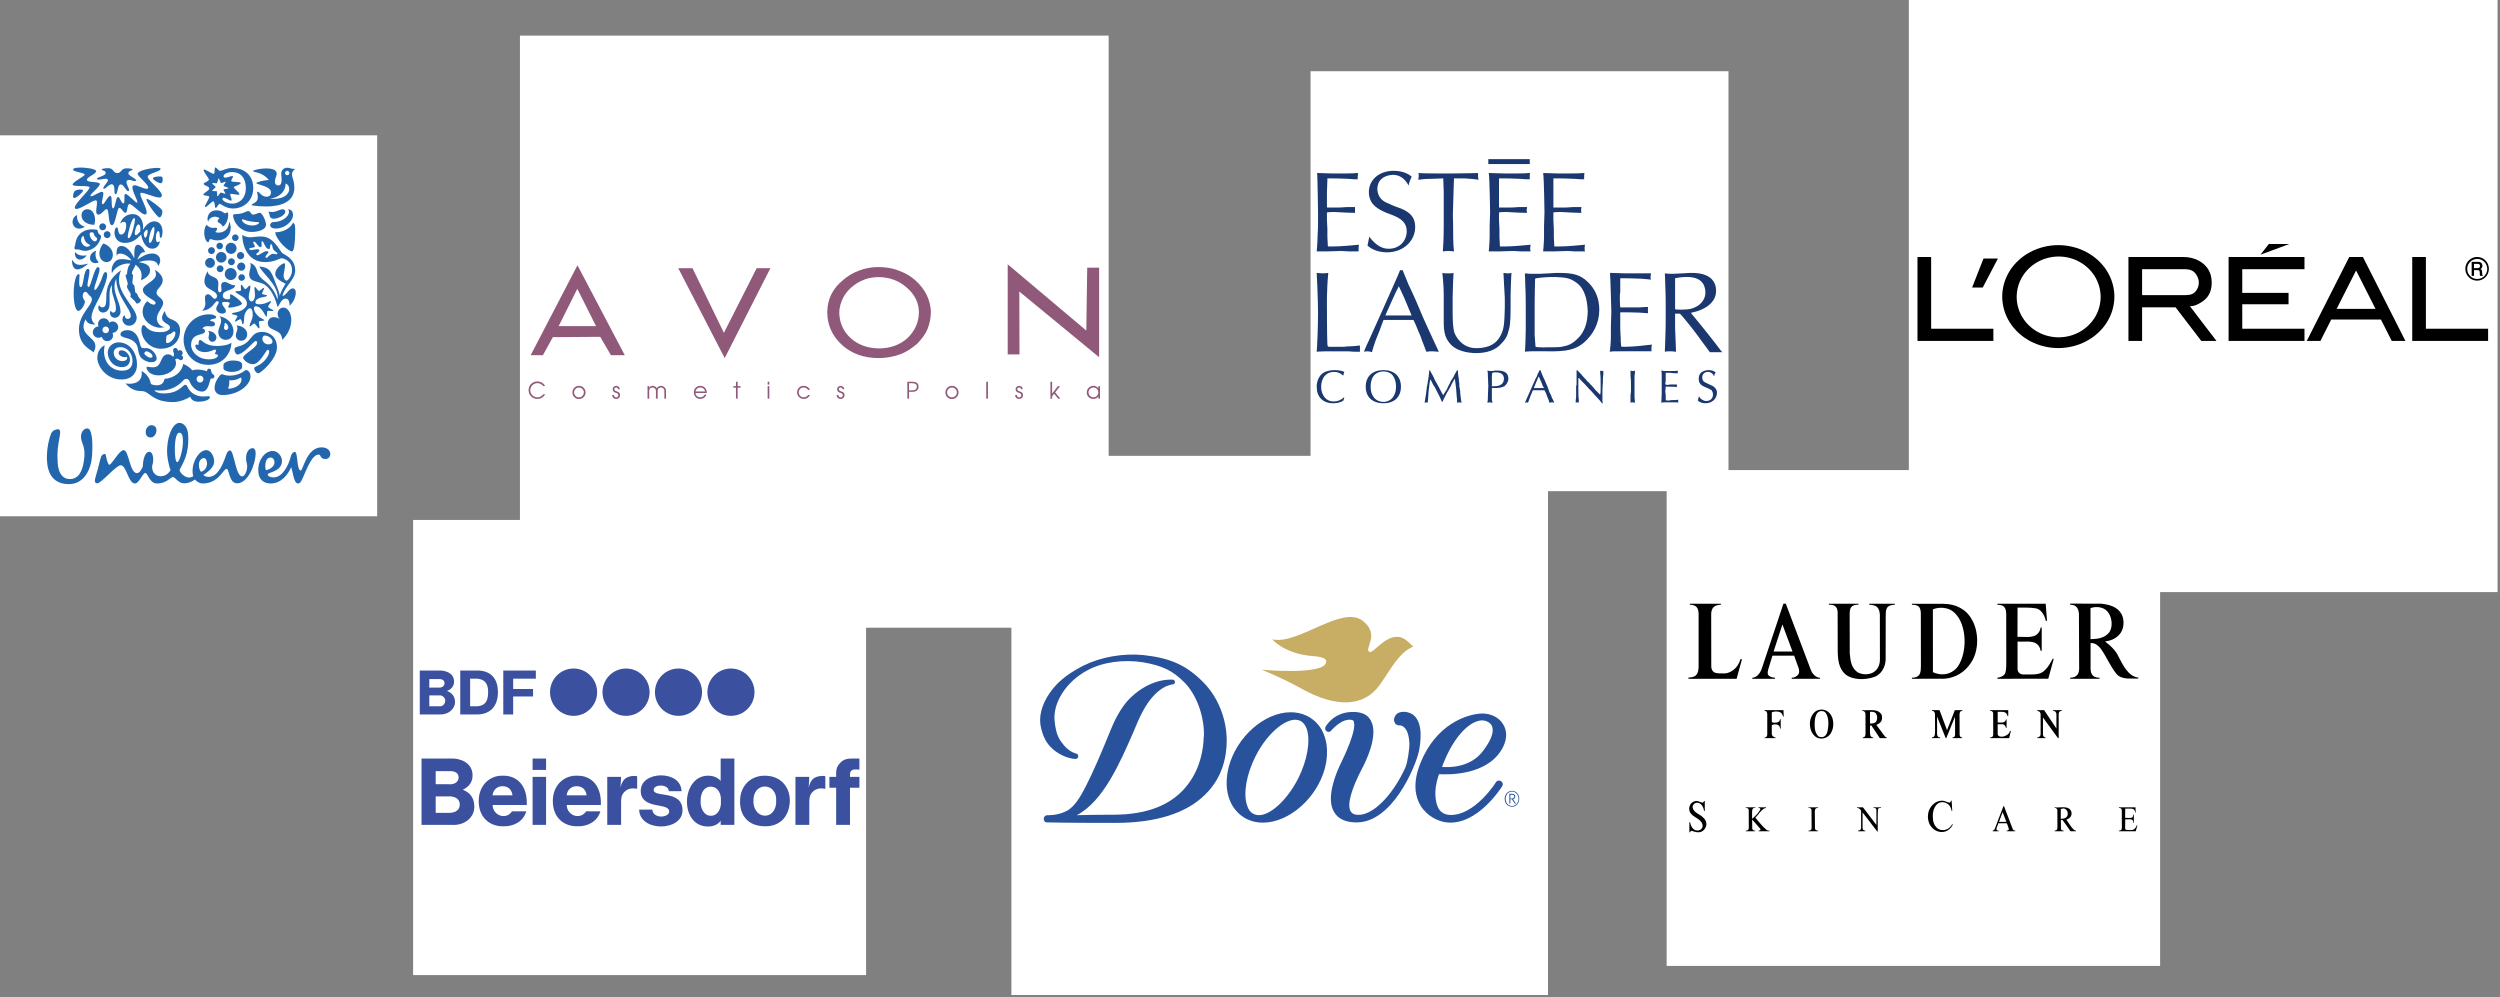 <?xml version="1.0" encoding="UTF-8"?>
<svg width="351px" height="140px" viewBox="0 0 351 140" version="1.1" xmlns="http://www.w3.org/2000/svg" xmlns:xlink="http://www.w3.org/1999/xlink">
    <rect x="0" y="0" width="351" height="140" fill="#808080" stroke="none"/>
    <!-- Generator: sketchtool 48.2 (47327) - http://www.bohemiancoding.com/sketch -->
    <title>DA529BC6-90C4-416A-95C9-3FCB8575915F</title>
    <desc>Created with sketchtool.</desc>
    <defs></defs>
    <g id="Mobile-Web" stroke="none" stroke-width="1" fill="none" fill-rule="evenodd" transform="translate(-7, -7065)">
        <g id="Brands_mobile" transform="translate(7, 7065)">
            <g id="avon-cosmetics-polska" transform="translate(73, 5)" fill-rule="nonzero">
                <polygon id="Shape" fill="#FFFFFF" points="0 0 82.655 0 82.655 83.13 0 83.13"></polygon>
                <path d="M1.225,49.615 C1.256,49.309 1.408,49.028 1.647,48.837 C1.873,48.65 2.158,48.549 2.45,48.554 C2.672,48.554 2.873,48.605 3.055,48.708 C3.253,48.82 3.412,48.984 3.531,49.201 L3.269,49.201 C3.078,48.946 2.78,48.796 2.463,48.792 C2.205,48.788 1.955,48.884 1.766,49.062 C1.559,49.256 1.455,49.499 1.455,49.792 C1.455,50.078 1.559,50.318 1.766,50.513 C1.962,50.698 2.192,50.79 2.457,50.79 C2.612,50.79 2.762,50.753 2.904,50.68 C3.047,50.608 3.172,50.498 3.279,50.352 L3.541,50.352 C3.415,50.573 3.253,50.74 3.054,50.854 C2.872,50.959 2.666,51.013 2.456,51.012 C2.138,51.016 1.831,50.896 1.599,50.677 C1.343,50.439 1.215,50.139 1.215,49.776 L1.225,49.615 Z M8.288,49.171 C8.544,49.171 8.761,49.262 8.94,49.442 C9.119,49.622 9.209,49.841 9.209,50.098 C9.213,50.344 9.116,50.582 8.94,50.754 C8.761,50.934 8.544,51.024 8.288,51.024 C8.032,51.024 7.814,50.934 7.635,50.754 C7.459,50.582 7.362,50.344 7.366,50.098 C7.366,49.841 7.456,49.622 7.635,49.442 C7.806,49.265 8.042,49.167 8.288,49.171 Z M8.288,49.41 C8.098,49.41 7.936,49.477 7.803,49.611 C7.672,49.739 7.6,49.915 7.603,50.098 C7.603,50.289 7.67,50.451 7.803,50.586 C7.937,50.72 8.098,50.787 8.288,50.787 C8.477,50.787 8.639,50.72 8.772,50.586 C8.903,50.458 8.975,50.281 8.972,50.098 C8.972,49.908 8.905,49.745 8.772,49.611 C8.645,49.48 8.47,49.407 8.288,49.41 Z M13.025,49.728 L13.022,49.658 C13.022,49.507 13.077,49.386 13.188,49.294 C13.284,49.214 13.392,49.175 13.511,49.175 C13.639,49.175 13.751,49.214 13.847,49.291 C13.958,49.379 14.013,49.498 14.013,49.648 L13.773,49.648 C13.773,49.564 13.747,49.503 13.695,49.463 C13.642,49.423 13.577,49.402 13.511,49.403 C13.45,49.402 13.39,49.421 13.341,49.458 C13.28,49.501 13.245,49.573 13.249,49.648 L13.268,49.735 C13.287,49.803 13.366,49.863 13.504,49.915 C13.696,49.986 13.817,50.038 13.866,50.072 C13.991,50.16 14.054,50.285 14.054,50.448 L14.054,50.545 C14.036,50.703 13.965,50.825 13.846,50.909 C13.747,50.977 13.634,51.012 13.508,51.012 C13.347,51.012 13.215,50.959 13.112,50.854 C13.01,50.749 12.954,50.606 12.958,50.458 L13.195,50.451 C13.195,50.552 13.228,50.635 13.294,50.699 C13.352,50.76 13.433,50.795 13.518,50.796 C13.599,50.796 13.669,50.766 13.729,50.706 C13.787,50.65 13.819,50.572 13.818,50.49 C13.82,50.422 13.797,50.355 13.754,50.301 C13.697,50.233 13.618,50.186 13.53,50.169 C13.396,50.132 13.293,50.089 13.22,50.04 C13.105,49.961 13.04,49.857 13.025,49.728 Z M17.912,49.213 L18.136,49.213 L18.136,49.451 C18.179,49.363 18.241,49.295 18.325,49.247 C18.409,49.198 18.505,49.173 18.603,49.174 C18.726,49.174 18.843,49.203 18.953,49.259 C19.063,49.317 19.151,49.397 19.217,49.503 C19.279,49.395 19.36,49.314 19.46,49.258 C19.56,49.202 19.666,49.174 19.776,49.174 C19.969,49.174 20.138,49.24 20.287,49.373 C20.435,49.506 20.509,49.67 20.509,49.868 L20.509,50.973 L20.279,50.973 L20.279,49.907 C20.279,49.748 20.228,49.622 20.125,49.529 C20.031,49.444 19.909,49.399 19.783,49.403 C19.659,49.403 19.553,49.442 19.466,49.52 C19.379,49.599 19.335,49.708 19.335,49.848 L19.335,50.972 L19.092,50.972 L19.092,49.887 C19.092,49.741 19.04,49.621 18.935,49.529 C18.84,49.445 18.717,49.4 18.59,49.402 C18.476,49.398 18.366,49.44 18.283,49.519 C18.193,49.605 18.149,49.725 18.149,49.881 L18.149,50.972 L17.912,50.972 L17.912,49.213 Z M24.415,50.082 C24.415,49.807 24.511,49.583 24.703,49.41 C24.87,49.253 25.091,49.166 25.32,49.168 C25.555,49.168 25.759,49.248 25.935,49.406 C26.133,49.586 26.232,49.827 26.232,50.13 L26.232,50.175 L24.652,50.175 C24.652,50.364 24.728,50.517 24.882,50.635 C25.012,50.734 25.156,50.783 25.314,50.783 C25.446,50.783 25.573,50.746 25.696,50.672 C25.818,50.598 25.9,50.505 25.941,50.393 L26.184,50.393 C26.116,50.587 25.985,50.753 25.813,50.863 C25.66,50.962 25.482,51.013 25.301,51.012 C25.071,51.014 24.849,50.922 24.687,50.757 C24.506,50.58 24.415,50.354 24.415,50.082 Z M26.001,49.963 C25.973,49.809 25.893,49.669 25.775,49.567 C25.652,49.456 25.492,49.396 25.327,49.397 C25.161,49.397 25.018,49.446 24.898,49.545 C24.751,49.667 24.669,49.806 24.652,49.963 L26.001,49.963 Z M30.329,50.973 L30.329,49.429 L29.961,49.429 L29.961,49.213 L30.329,49.213 L30.329,48.593 L30.566,48.593 L30.566,49.213 L30.972,49.213 L30.972,49.429 L30.566,49.429 L30.566,50.973 L30.329,50.973 Z M34.778,50.973 L34.778,49.213 L35.015,49.213 L35.015,50.973 L34.778,50.973 Z M34.778,49.001 L34.778,48.593 L35.015,48.593 L35.015,49.001 L34.778,49.001 Z M38.911,50.089 C38.911,49.816 39.007,49.591 39.199,49.413 C39.363,49.255 39.582,49.168 39.81,49.169 C40.008,49.169 40.185,49.213 40.341,49.301 C40.518,49.402 40.644,49.548 40.721,49.741 L40.453,49.741 C40.391,49.635 40.302,49.548 40.194,49.49 C40.075,49.43 39.943,49.4 39.81,49.403 C39.611,49.403 39.449,49.474 39.324,49.616 C39.206,49.749 39.148,49.906 39.148,50.089 C39.148,50.284 39.213,50.449 39.344,50.583 C39.475,50.717 39.639,50.784 39.835,50.784 C39.967,50.784 40.089,50.753 40.201,50.691 C40.313,50.628 40.399,50.551 40.459,50.459 L40.721,50.459 C40.624,50.646 40.502,50.784 40.357,50.875 C40.213,50.967 40.044,51.013 39.851,51.013 C39.611,51.015 39.379,50.924 39.204,50.758 C39.014,50.594 38.907,50.354 38.911,50.102 L38.911,50.089 L38.911,50.089 Z M44.537,49.728 L44.534,49.658 C44.534,49.507 44.59,49.386 44.7,49.294 C44.797,49.214 44.904,49.175 45.024,49.175 C45.152,49.175 45.263,49.214 45.359,49.291 C45.469,49.376 45.531,49.509 45.526,49.648 L45.286,49.648 C45.286,49.564 45.259,49.503 45.208,49.463 C45.154,49.423 45.09,49.402 45.023,49.403 C44.962,49.402 44.903,49.422 44.854,49.458 C44.793,49.501 44.758,49.573 44.761,49.648 L44.78,49.735 C44.799,49.803 44.878,49.863 45.016,49.915 C45.208,49.986 45.329,50.038 45.378,50.072 C45.504,50.16 45.566,50.285 45.566,50.448 L45.566,50.545 C45.547,50.703 45.478,50.825 45.358,50.909 C45.259,50.977 45.146,51.012 45.02,51.012 C44.859,51.012 44.727,50.959 44.624,50.854 C44.521,50.749 44.465,50.606 44.47,50.458 L44.707,50.451 C44.703,50.544 44.739,50.634 44.805,50.699 C44.864,50.761 44.945,50.796 45.03,50.796 C45.11,50.796 45.181,50.766 45.241,50.706 C45.299,50.649 45.331,50.571 45.33,50.49 C45.331,50.422 45.309,50.355 45.266,50.301 C45.209,50.233 45.13,50.186 45.042,50.169 C44.909,50.132 44.804,50.089 44.732,50.04 C44.618,49.961 44.552,49.857 44.537,49.728 Z M54.392,50.973 L54.392,48.592 L55.013,48.592 C55.304,48.592 55.527,48.637 55.681,48.727 C55.866,48.836 55.959,49.016 55.959,49.264 L55.959,49.329 C55.959,49.53 55.884,49.694 55.733,49.821 C55.581,49.947 55.385,50.01 55.143,50.01 L54.628,50.01 L54.628,50.972 L54.392,50.972 L54.392,50.973 Z M54.628,48.805 L54.628,49.799 L55.118,49.799 C55.327,49.799 55.483,49.748 55.585,49.648 C55.677,49.558 55.722,49.43 55.722,49.265 C55.722,49.097 55.657,48.977 55.524,48.901 C55.411,48.837 55.25,48.804 55.041,48.804 L54.628,48.804 L54.628,48.805 Z M60.655,49.171 C60.91,49.171 61.128,49.262 61.307,49.442 C61.486,49.622 61.575,49.841 61.575,50.098 C61.575,50.356 61.486,50.574 61.307,50.754 C61.128,50.934 60.91,51.024 60.655,51.024 C60.41,51.029 60.173,50.931 60.003,50.754 C59.827,50.582 59.729,50.344 59.734,50.098 C59.734,49.841 59.823,49.622 60.003,49.442 C60.173,49.265 60.41,49.167 60.655,49.171 Z M60.655,49.41 C60.465,49.41 60.303,49.477 60.17,49.611 C60.036,49.745 59.97,49.908 59.97,50.098 C59.97,50.289 60.036,50.451 60.17,50.586 C60.303,50.72 60.465,50.787 60.655,50.787 C60.844,50.787 61.006,50.72 61.139,50.586 C61.272,50.451 61.339,50.289 61.339,50.098 C61.339,49.908 61.272,49.745 61.139,49.611 C61.006,49.477 60.844,49.41 60.655,49.41 Z M65.468,50.973 L65.468,48.592 L65.705,48.592 L65.705,50.973 L65.468,50.973 Z M69.595,49.728 L69.592,49.658 C69.592,49.507 69.647,49.386 69.758,49.294 C69.854,49.214 69.962,49.175 70.081,49.175 C70.209,49.175 70.321,49.214 70.417,49.291 C70.528,49.379 70.583,49.498 70.583,49.648 L70.343,49.648 C70.343,49.564 70.317,49.503 70.264,49.463 C70.212,49.423 70.147,49.402 70.081,49.403 C70.02,49.402 69.96,49.422 69.911,49.458 C69.85,49.502 69.816,49.573 69.819,49.648 L69.838,49.735 C69.857,49.803 69.936,49.863 70.074,49.915 C70.266,49.986 70.387,50.038 70.436,50.072 C70.562,50.16 70.625,50.285 70.625,50.448 L70.625,50.545 C70.605,50.703 70.536,50.825 70.416,50.909 C70.318,50.977 70.204,51.012 70.078,51.012 C69.917,51.012 69.785,50.959 69.682,50.854 C69.579,50.749 69.524,50.606 69.528,50.458 L69.765,50.451 C69.761,50.544 69.797,50.634 69.863,50.699 C69.922,50.761 70.003,50.796 70.088,50.796 C70.168,50.796 70.239,50.766 70.299,50.706 C70.356,50.649 70.389,50.571 70.387,50.49 C70.389,50.422 70.366,50.355 70.324,50.301 C70.267,50.233 70.188,50.186 70.101,50.169 C69.966,50.132 69.863,50.089 69.79,50.04 C69.675,49.961 69.61,49.857 69.595,49.728 Z M74.482,50.973 L74.482,48.592 L74.719,48.592 L74.719,50.262 L75.525,49.213 L75.822,49.213 L75.148,50.095 L75.873,50.972 L75.565,50.973 L75,50.274 L74.717,50.637 L74.719,50.972 L74.482,50.972 L74.482,50.973 Z M79.584,50.105 C79.584,49.827 79.683,49.599 79.882,49.419 C80.065,49.252 80.278,49.169 80.521,49.169 C80.664,49.169 80.792,49.197 80.905,49.256 C81.033,49.322 81.135,49.422 81.209,49.554 L81.209,49.213 L81.439,49.213 L81.439,50.973 L81.209,50.973 L81.209,50.639 C81.144,50.757 81.046,50.853 80.926,50.915 C80.803,50.98 80.662,51.012 80.502,51.012 C80.267,51.017 80.039,50.929 79.866,50.768 C79.678,50.593 79.584,50.373 79.584,50.105 Z M79.827,50.05 C79.827,50.269 79.897,50.448 80.035,50.587 C80.165,50.718 80.32,50.784 80.502,50.784 C80.705,50.784 80.873,50.715 81.007,50.577 C81.142,50.44 81.209,50.282 81.209,50.104 C81.209,49.912 81.144,49.746 81.014,49.609 C80.891,49.475 80.716,49.4 80.534,49.403 C80.334,49.403 80.162,49.477 80.019,49.625 C79.891,49.758 79.827,49.9 79.827,50.05 Z M79.516,41.409 L79.646,32.581 L81.316,32.581 L81.316,45.152 L70.113,35.933 L70.136,44.76 L68.481,44.76 L68.481,32.105 L79.516,41.409 Z M43.148,38.824 C43.148,38.003 43.33,37.129 43.689,36.385 C44.055,35.611 44.649,34.89 45.374,34.314 C46.045,33.725 46.821,33.269 47.662,32.972 C48.501,32.642 49.401,32.496 50.354,32.496 C51.323,32.496 52.283,32.642 53.122,32.972 C53.968,33.271 54.808,33.739 55.471,34.314 C56.188,34.943 56.73,35.664 57.096,36.385 C57.454,37.129 57.691,38.003 57.691,38.824 C57.691,39.668 57.515,40.496 57.21,41.217 C56.913,41.961 56.371,42.628 55.776,43.257 C55.052,43.878 54.206,44.453 53.359,44.753 C52.395,45.1 51.378,45.277 50.354,45.275 C48.31,45.275 46.572,44.653 45.245,43.457 C43.865,42.206 43.148,40.642 43.148,38.824 Z M44.833,38.824 C44.833,40.281 45.405,41.532 46.434,42.475 C47.479,43.418 48.867,43.917 50.43,43.917 C51.978,43.917 53.373,43.418 54.403,42.475 C55.433,41.485 56.013,40.243 56.013,38.824 C56.013,37.535 55.433,36.347 54.334,35.403 C53.236,34.406 51.856,33.908 50.354,33.908 C49.729,33.908 49.096,33.999 48.524,34.191 C47.936,34.406 47.364,34.69 46.907,35.05 C46.274,35.503 45.748,36.101 45.404,36.746 C45.061,37.436 44.832,38.18 44.832,38.901 L44.832,38.824 L44.833,38.824 Z M22.229,32.657 L24.227,32.657 L28.635,41.731 L33.234,32.657 L35.163,32.657 L28.749,45.275 L22.229,32.657 Z M10.684,40.788 L8.053,35.549 L5.437,40.788 L10.684,40.788 Z M3.225,44.868 L1.509,44.868 L8.075,32.243 L14.717,44.868 L12.773,44.868 L11.271,42.29 L4.621,42.336 L3.225,44.868 Z" id="Shape" fill="#905879"></path>
            </g>
            <g id="l-oreal-3" transform="translate(268, 0)" fill-rule="nonzero">
                <polygon id="Shape" fill="#FFFFFF" points="0 0 82.655 0 82.655 83.13 0 83.13"></polygon>
                <path d="M11.869,46.151 L11.869,47.865 L1.215,47.865 L1.215,36.081 L3.133,36.081 L3.133,46.151 L11.869,46.151 Z M10.378,40.366 L12.508,36.295 L10.484,36.295 L8.886,40.366 L10.378,40.366 Z M27.796,38.015 C27.106,36.922 26.097,36.003 24.908,35.377 C23.72,34.75 22.353,34.416 20.986,34.416 C19.619,34.416 18.251,34.75 17.063,35.377 C15.875,36.003 14.865,36.922 14.175,38.015 C13.484,39.108 13.111,40.376 13.111,41.643 C13.111,42.91 13.484,44.178 14.175,45.271 C14.865,46.364 15.874,47.283 17.063,47.909 C18.251,48.536 19.619,48.87 20.986,48.87 C22.353,48.87 23.72,48.536 24.908,47.909 C26.097,47.283 27.106,46.364 27.796,45.271 C28.488,44.178 28.86,42.91 28.86,41.643 C28.86,40.376 28.488,39.109 27.796,38.015 Z M26.139,44.529 C25.623,45.386 24.869,46.109 23.979,46.603 C23.089,47.097 22.063,47.36 21.037,47.36 C20.011,47.36 18.985,47.097 18.095,46.603 C17.205,46.109 16.451,45.387 15.935,44.529 C15.419,43.671 15.142,42.679 15.142,41.687 C15.142,40.695 15.419,39.703 15.935,38.846 C16.451,37.988 17.204,37.265 18.095,36.772 C18.985,36.278 20.011,36.015 21.037,36.015 C22.062,36.015 23.089,36.278 23.979,36.772 C24.869,37.265 25.623,37.988 26.139,38.846 C26.655,39.703 26.929,40.685 26.932,41.687 C26.929,42.689 26.654,43.672 26.139,44.529 Z M42.235,41.163 C41.888,41.93 41.232,42.374 40.718,42.642 C40.205,42.911 39.835,43.004 39.462,42.991 L43.191,47.865 L41.061,47.865 L37.454,43.152 L32.75,43.152 L32.75,47.865 L30.833,47.865 L30.833,36.081 L38.503,36.081 C39.278,36.081 40.065,36.235 40.759,36.627 C41.453,37.02 42.053,37.616 42.335,38.46 C42.617,39.304 42.581,40.395 42.235,41.163 Z M40.089,41.082 C40.493,40.739 40.733,40.174 40.712,39.615 C40.691,39.054 40.41,38.5 40.009,38.161 C39.608,37.823 39.095,37.795 38.61,37.795 L32.75,37.795 L32.75,41.438 L38.61,41.438 C39.128,41.438 39.685,41.426 40.089,41.082 Z M53.312,41.116 L53.312,42.723 L46.813,42.723 L46.813,46.151 L55.549,46.151 L55.549,47.865 L44.895,47.865 L44.895,36.081 L55.549,36.081 L55.549,37.795 L46.813,37.795 L46.813,41.116 L53.312,41.116 Z M53.419,34.26 L50.542,34.26 L49.37,35.759 L53.419,34.26 Z M59.306,44.865 L57.787,47.865 L55.869,47.865 L61.835,36.081 L63.753,36.081 L69.719,47.865 L67.801,47.865 L66.283,44.865 L59.306,44.865 Z M62.794,37.975 L60.064,43.366 L65.523,43.366 L62.794,37.975 Z M81.331,46.151 L81.331,47.865 L70.678,47.865 L70.678,36.081 L72.595,36.081 L72.595,46.151 L81.331,46.151 Z M80.501,38.446 L80.484,38.165 C80.482,38.113 80.486,38.061 80.465,38.002 C80.444,37.942 80.412,37.886 80.37,37.838 C80.341,37.801 80.299,37.777 80.252,37.771 C80.335,37.742 80.405,37.684 80.45,37.609 C80.5,37.528 80.531,37.422 80.53,37.307 C80.529,37.193 80.494,37.071 80.433,36.98 C80.303,36.787 80.072,36.754 79.871,36.764 L79.022,36.764 L79.022,38.733 L79.352,38.733 L79.352,37.924 L79.844,37.924 C79.897,37.924 79.987,37.917 80.077,37.987 C80.195,38.128 80.143,38.313 80.164,38.471 C80.165,38.565 80.174,38.654 80.213,38.733 L80.583,38.733 L80.583,38.672 C80.516,38.644 80.51,38.545 80.501,38.446 Z M80.094,37.579 C79.992,37.644 79.887,37.645 79.814,37.643 L79.349,37.643 L79.349,37.044 C79.552,37.046 79.756,37.035 79.957,37.052 C80.051,37.062 80.133,37.121 80.174,37.207 C80.216,37.337 80.218,37.477 80.094,37.579 Z" id="Shape" fill="#000000"></path>
                <path d="M81.217,36.911 C81.073,36.66 80.862,36.448 80.613,36.303 C80.363,36.158 80.075,36.08 79.787,36.08 C79.499,36.08 79.21,36.158 78.961,36.303 C78.711,36.448 78.5,36.66 78.356,36.911 C78.212,37.162 78.134,37.452 78.134,37.742 C78.134,38.031 78.212,38.321 78.356,38.572 C78.5,38.822 78.711,39.035 78.961,39.18 C79.21,39.325 79.499,39.402 79.787,39.402 C80.075,39.402 80.363,39.325 80.613,39.18 C80.862,39.035 81.073,38.823 81.217,38.572 C81.361,38.321 81.439,38.031 81.439,37.742 C81.439,37.452 81.361,37.162 81.217,36.911 Z M81.02,38.464 C80.896,38.678 80.718,38.856 80.505,38.98 C80.292,39.103 80.05,39.168 79.804,39.169 C79.302,39.168 78.839,38.9 78.587,38.464 C78.337,38.028 78.337,37.491 78.587,37.055 C78.976,36.38 79.834,36.149 80.505,36.539 C80.717,36.662 80.897,36.842 81.02,37.055 C81.142,37.269 81.207,37.512 81.207,37.759 C81.207,38.005 81.142,38.251 81.02,38.464 Z" id="Shape" fill="#000000"></path>
            </g>
            <g id="estee-lauder" transform="translate(184, 10)" fill-rule="nonzero">
                <polygon id="Shape" fill="#FFFFFF" points="0 0 58.679 0 58.679 58.961 0 58.961"></polygon>
                <path d="M19.326,28.38 C19.638,28.38 19.827,28.38 20.077,28.317 C20.014,29.072 20.014,29.889 19.952,31.713 L19.952,34.04 C19.952,35.486 20.077,36.367 20.202,36.744 C20.703,37.876 21.704,38.945 23.456,38.882 C25.021,38.819 26.085,38.316 26.711,37.058 C27.149,36.178 27.212,35.549 27.274,33.285 L27.274,31.838 C27.212,30.581 27.149,29.763 27.086,28.317 C27.086,28.317 27.462,28.38 27.65,28.38 C27.837,28.38 28.025,28.38 28.213,28.317 C28.15,28.82 28.088,31.524 28.088,31.524 L28.088,33.222 C28.088,35.486 27.963,35.989 27.712,36.744 C27.587,37.31 27.212,37.813 26.774,38.254 C26.023,39.134 24.771,39.574 23.269,39.574 C21.892,39.574 20.578,39.197 19.826,38.505 C19.013,37.687 18.7,36.932 18.7,35.235 L18.7,32.845 L18.7,31.399 C18.7,30.267 18.575,28.946 18.512,28.317 C18.825,28.38 18.95,28.38 19.326,28.38 Z M12.942,27.94 C12.942,27.94 13.38,29.072 13.756,29.952 C14.381,31.21 15.383,33.537 15.758,34.48 C16.134,35.361 17.135,37.499 17.135,37.499 L18.011,39.385 C17.698,39.385 17.448,39.323 17.135,39.323 C16.822,39.323 16.634,39.323 16.259,39.385 L15.633,37.751 C15.633,37.751 15.445,37.121 15.132,36.493 C14.694,35.361 14.444,34.921 14.444,34.921 L10.25,34.921 C10.188,35.109 9.875,35.864 9.687,36.43 C8.873,38.317 8.623,39.449 8.623,39.449 C8.373,39.385 8.248,39.323 8.06,39.323 C7.872,39.323 7.747,39.323 7.497,39.385 C7.497,39.385 7.809,38.568 8.185,37.813 C8.686,36.681 9.374,35.172 9.937,33.915 C10.375,32.908 12.566,28.066 12.566,27.94 L12.942,27.94 Z M12.003,30.958 C11.753,31.462 10.501,34.291 10.501,34.291 L14.194,34.291 C14.194,34.291 13.568,32.845 13.192,31.902 C12.629,30.644 12.379,30.141 12.379,30.204 C12.379,30.204 12.191,30.644 12.003,30.958 Z M31.342,28.443 L32.156,28.443 L33.408,28.38 L34.471,28.317 L34.784,28.317 C36.912,28.317 37.851,28.569 38.915,29.575 C39.916,30.519 40.542,31.839 40.542,33.474 C40.542,35.423 39.666,36.996 38.352,38.128 C37.226,39.071 35.973,39.385 33.158,39.322 L30.967,39.322 C30.403,39.322 30.091,39.385 30.091,39.385 C30.153,39.134 30.216,36.744 30.216,36.178 L30.216,33.411 C30.216,32.782 30.216,31.084 30.153,30.141 C30.153,29.575 30.091,28.38 30.091,28.38 C30.591,28.443 30.904,28.443 31.342,28.443 Z M33.47,38.757 C34.159,38.757 34.847,38.757 35.222,38.694 C36.224,38.505 36.724,38.317 37.538,37.499 C38.477,36.619 38.915,35.235 38.915,33.663 C38.852,32.028 38.477,30.519 37.35,29.701 C36.474,29.072 35.973,28.946 34.221,28.884 C33.47,28.884 32.406,28.947 31.655,29.072 L31.53,29.135 C31.53,29.45 31.467,31.022 31.467,32.217 L31.467,36.997 C31.53,37.752 31.53,38.191 31.592,38.695 C32.093,38.819 33.282,38.757 33.47,38.757 Z M42.232,28.317 C43.734,28.38 44.36,28.38 45.048,28.38 L47.802,28.38 C47.802,28.506 47.74,28.695 47.74,28.821 C47.74,28.947 47.74,29.261 47.802,29.261 C47.427,29.198 47.051,29.198 46.488,29.135 C44.986,29.072 44.61,29.072 44.11,29.072 L43.484,29.072 L43.484,31.022 C43.422,31.273 43.422,31.65 43.422,32.028 C43.422,32.594 43.484,33.16 43.484,33.16 L46.175,33.16 C46.863,33.097 47.239,33.097 47.426,33.097 C47.364,33.097 47.364,33.285 47.364,33.537 C47.364,33.726 47.426,33.977 47.364,33.977 C46.801,33.914 45.549,33.851 44.547,33.851 L43.484,33.851 L43.484,36.178 C43.484,36.807 43.546,37.247 43.546,37.31 C43.546,37.624 43.546,38.127 43.609,38.63 C43.734,38.693 43.922,38.693 44.109,38.693 C45.424,38.693 47.364,38.441 47.927,38.379 C47.927,38.379 47.865,38.693 47.865,38.819 L47.865,39.322 L43.484,39.322 C42.733,39.322 42.357,39.322 41.981,39.385 C42.044,39.385 42.169,38.065 42.169,37.184 L42.169,35.801 L42.232,33.788 C42.232,33.788 42.107,28.946 42.044,28.317 L42.232,28.317 L42.232,28.317 Z M3.116,38.694 L3.93,38.694 C4.556,38.694 4.869,38.694 5.244,38.631 C6.12,38.631 6.746,38.505 6.934,38.505 L6.934,39.385 L6.558,39.385 C6.245,39.385 5.87,39.385 5.244,39.323 L2.24,39.323 C1.364,39.323 0.926,39.385 0.863,39.385 C0.926,38.819 1.051,35.989 1.051,33.915 C1.051,31.839 0.863,28.317 0.863,28.317 C1.114,28.317 1.427,28.38 1.677,28.38 C1.927,28.38 2.491,28.317 2.491,28.317 C2.241,30.896 2.303,33.16 2.303,33.16 C2.303,33.16 2.303,37.184 2.366,38.379 L2.428,38.631 C2.428,38.694 2.74,38.694 3.116,38.694 Z M51.182,34.04 L51.182,35.989 L51.244,37.562 L51.307,39.26 L51.307,39.385 C50.869,39.323 50.681,39.323 50.493,39.323 C50.181,39.323 49.993,39.323 49.742,39.385 L49.805,37.687 C49.867,36.43 49.867,35.298 49.867,33.348 C49.867,32.091 49.867,31.462 49.805,30.015 C49.805,29.449 49.742,28.38 49.742,28.38 C50.118,28.443 50.493,28.443 50.931,28.443 C51.244,28.443 51.745,28.38 52.183,28.38 C52.934,28.317 53.434,28.317 53.56,28.317 C56.188,28.317 56.939,29.575 56.939,30.833 C56.939,32.342 55.626,33.474 53.434,33.914 L53.434,33.977 L54.623,35.423 L55.688,36.744 L56.877,38.254 C57.378,38.882 57.503,39.134 57.816,39.448 L56.063,39.448 L54.123,36.807 C53.622,36.115 51.932,34.04 51.87,34.04 L51.182,34.04 L51.182,34.04 Z M52.058,33.474 C53.31,33.474 53.748,33.286 54.311,32.971 C54.937,32.594 55.5,31.839 55.438,30.958 C55.375,29.764 54.687,28.883 52.809,28.883 C52.183,28.883 51.37,29.009 51.182,29.072 L51.182,33.412 C51.37,33.474 51.745,33.474 52.058,33.474 Z M11.565,14.545 C10.188,14.608 9.375,15.363 9.375,16.558 C9.437,17.375 9.75,18.004 10.626,18.444 C11.002,18.57 11.565,18.885 12.128,19.073 C13.943,19.639 14.694,20.52 14.694,21.84 C14.694,23.916 12.942,25.425 10.752,25.425 C9.688,25.425 8.686,25.111 7.998,24.482 C7.998,24.482 8.186,23.601 8.248,23.224 C8.248,23.224 9.375,24.985 11.002,24.922 C12.566,24.922 13.505,23.727 13.505,22.469 C13.505,21.337 12.817,20.645 11.19,20.08 C9.562,19.514 8.874,18.885 8.561,18.382 C8.311,17.941 8.186,17.501 8.186,16.998 C8.186,15.237 9.625,13.98 11.69,13.98 C13.38,13.98 14.194,14.797 14.194,14.797 C14.006,15.237 13.881,15.489 13.756,16.055 C13.756,16.054 13.13,14.545 11.565,14.545 Z M20.14,15.048 L20.077,16.872 L20.014,19.073 C20.014,19.073 19.951,20.142 20.014,21.274 C20.014,22.469 20.014,24.418 20.14,25.299 C20.14,25.299 19.638,25.236 19.326,25.236 C18.95,25.236 18.575,25.299 18.575,25.299 C18.638,24.418 18.7,23.475 18.7,21.337 L18.7,16.872 C18.7,16.872 18.637,15.489 18.637,15.048 L16.885,15.111 C15.946,15.111 15.758,15.174 15.132,15.237 C15.132,15.237 15.132,14.986 15.195,14.734 C15.195,14.545 15.195,14.608 15.132,14.294 C15.258,14.357 19.138,14.357 19.138,14.357 L19.638,14.357 C21.015,14.357 23.519,14.294 23.519,14.294 L23.519,14.734 C23.519,14.923 23.582,15.237 23.582,15.237 C22.831,15.111 22.393,15.111 21.641,15.048 L20.14,15.048 L20.14,15.048 Z M1.113,14.294 C2.616,14.357 3.179,14.357 3.93,14.357 C4.368,14.357 6.183,14.357 6.496,14.294 L6.684,14.294 C6.684,14.419 6.621,14.608 6.621,14.734 L6.621,15.174 C6.308,15.174 5.87,15.174 5.369,15.111 C3.867,15.048 3.429,15.048 2.991,15.048 L2.365,15.048 L2.365,15.237 L2.302,16.998 L2.302,19.073 C2.302,19.073 2.302,19.136 2.365,19.136 L3.867,19.136 C4.055,19.136 4.368,19.136 5.056,19.073 L6.245,19.073 L6.245,19.89 C5.62,19.89 4.431,19.827 3.366,19.765 C3.054,19.765 2.615,19.765 2.365,19.828 L2.302,19.828 L2.302,20.897 L2.365,22.154 L2.365,23.286 C2.365,23.538 2.428,24.104 2.428,24.544 L2.49,24.607 L2.991,24.607 C4.305,24.607 6.183,24.418 6.809,24.356 C6.809,24.356 6.746,24.607 6.746,24.796 L6.746,25.299 L5.369,25.299 L4.305,25.236 L2.302,25.299 L0.863,25.299 C0.863,25.299 0.988,24.041 0.988,23.16 L1.051,21.777 L1.051,19.765 C1.051,19.765 0.988,14.922 0.926,14.293 L1.113,14.293 L1.113,14.294 Z M24.959,13.036 L30.779,13.036 L30.779,12.344 L24.959,12.344 L24.959,13.036 Z M25.209,14.294 C26.711,14.357 27.337,14.357 28.025,14.357 C28.463,14.357 30.341,14.357 30.591,14.294 L30.841,14.294 C30.779,14.419 30.779,14.608 30.779,14.734 L30.779,15.174 C30.403,15.174 30.027,15.174 29.465,15.111 C28.025,15.048 27.587,15.048 27.086,15.048 L26.461,15.048 L26.461,19.136 L28.025,19.136 C28.213,19.136 28.463,19.136 29.214,19.073 L30.403,19.073 C30.403,19.073 30.403,19.262 30.341,19.45 C30.341,19.702 30.403,19.89 30.403,19.89 C29.777,19.89 28.588,19.827 27.524,19.765 C27.211,19.765 26.773,19.765 26.46,19.828 L26.46,20.897 L26.523,22.154 L26.523,23.286 C26.523,23.538 26.586,24.104 26.586,24.544 L26.586,24.607 L27.149,24.607 C28.401,24.607 30.341,24.418 30.904,24.356 C30.904,24.356 30.841,24.607 30.841,24.796 C30.841,24.984 30.841,25.173 30.904,25.299 L29.527,25.299 L28.463,25.236 L26.461,25.299 L25.021,25.299 C25.021,25.299 25.146,24.041 25.146,23.16 L25.146,21.777 L25.209,19.765 C25.209,19.765 25.146,14.922 25.021,14.293 L25.209,14.293 L25.209,14.294 Z M32.844,14.294 C34.347,14.357 34.972,14.357 35.661,14.357 C36.099,14.357 37.977,14.357 38.227,14.294 L38.477,14.294 C38.415,14.419 38.415,14.608 38.415,14.734 L38.415,15.174 C38.039,15.174 37.663,15.174 37.1,15.111 C35.661,15.048 35.223,15.048 34.722,15.048 L34.097,15.048 L34.097,19.136 L35.661,19.136 C35.849,19.136 36.099,19.136 36.85,19.073 L38.039,19.073 C38.039,19.073 38.039,19.262 37.977,19.45 C37.977,19.702 38.039,19.89 38.039,19.89 C37.413,19.89 36.224,19.827 35.16,19.765 C34.847,19.765 34.409,19.765 34.096,19.828 L34.096,20.897 L34.159,22.154 L34.159,23.286 C34.159,23.538 34.221,24.104 34.221,24.544 L34.221,24.607 L34.784,24.607 C36.036,24.607 37.977,24.418 38.54,24.356 C38.54,24.356 38.477,24.607 38.477,24.796 C38.477,24.984 38.477,25.173 38.54,25.299 L37.163,25.299 L36.099,25.236 L34.097,25.299 L32.657,25.299 C32.657,25.299 32.782,24.041 32.782,23.161 L32.782,21.777 L32.844,19.765 C32.844,19.765 32.782,14.922 32.657,14.294 L32.844,14.294 Z M4.743,45.8 L4.618,46.24 C4.243,46.492 3.742,46.618 3.178,46.618 C1.739,46.618 0.863,45.737 0.863,44.291 C0.863,43.599 1.113,42.97 1.551,42.53 C1.989,42.153 2.615,41.964 3.366,41.964 C3.867,41.964 4.368,42.026 4.743,42.215 C4.68,42.404 4.618,42.53 4.618,42.718 L4.555,42.718 C4.242,42.404 3.804,42.215 3.304,42.215 C2.74,42.215 2.302,42.404 1.927,42.844 C1.676,43.221 1.489,43.662 1.489,44.291 C1.489,44.92 1.676,45.423 1.989,45.8 C2.302,46.178 2.74,46.367 3.241,46.367 C3.804,46.367 4.242,46.178 4.68,45.8 L4.743,45.8 Z M12.692,44.291 C12.692,45.737 11.753,46.618 10.251,46.618 C8.686,46.618 7.747,45.737 7.747,44.291 C7.747,42.845 8.686,41.964 10.251,41.964 C11.753,41.964 12.692,42.844 12.692,44.291 Z M8.811,42.844 C8.561,43.221 8.436,43.724 8.436,44.291 C8.436,44.857 8.561,45.36 8.811,45.674 C9.062,46.115 9.625,46.429 10.251,46.429 C10.814,46.429 11.377,46.115 11.628,45.674 C11.878,45.297 12.003,44.856 12.003,44.291 C12.003,43.724 11.878,43.221 11.628,42.844 C11.377,42.404 10.814,42.152 10.251,42.152 C9.625,42.153 9.124,42.404 8.811,42.844 Z M16.76,41.964 L16.948,42.341 C17.073,42.53 17.135,42.718 17.261,42.907 L17.386,43.221 C17.824,43.977 17.699,43.851 18.012,44.354 C18.387,45.045 18.45,45.234 18.638,45.486 C18.763,45.234 18.888,45.045 19.138,44.668 C19.326,44.228 19.451,43.976 19.576,43.788 L19.702,43.473 L19.889,43.221 L20.077,42.907 C20.265,42.467 20.453,42.215 20.515,42.09 L20.578,41.964 L20.641,41.964 C20.703,42.09 20.703,42.027 20.703,42.341 C20.766,42.845 20.703,42.593 20.828,43.285 L20.828,43.536 L20.891,43.788 L20.891,44.291 C20.954,44.416 20.954,44.667 21.016,44.982 L21.016,45.234 L21.079,45.737 C21.142,46.115 21.142,46.303 21.204,46.554 C21.016,46.492 20.954,46.492 20.891,46.492 C20.828,46.492 20.703,46.492 20.578,46.554 C20.578,46.24 20.578,46.051 20.516,45.611 C20.453,44.605 20.453,44.605 20.265,43.158 C20.14,43.347 20.077,43.41 19.89,43.788 L19.639,44.291 C19.201,45.108 19.327,44.857 19.201,45.045 C18.763,45.926 18.638,46.115 18.513,46.429 L18.45,46.429 C18.388,46.303 18.388,46.303 18.2,45.863 C18.137,45.737 18.325,46.051 17.699,44.856 C17.511,44.48 17.386,44.228 17.261,44.102 L17.136,43.85 L17.01,43.599 L16.885,43.347 L16.823,43.285 L16.823,43.221 C16.697,43.725 16.697,43.977 16.572,44.983 C16.51,45.863 16.51,46.115 16.447,46.555 C16.322,46.492 16.259,46.492 16.259,46.492 C16.196,46.492 16.134,46.492 16.009,46.555 C16.072,46.303 16.072,46.115 16.134,45.8 C16.322,44.668 16.259,44.983 16.259,44.794 C16.322,44.668 16.322,44.48 16.322,44.354 L16.385,44.102 L16.572,42.97 C16.635,42.342 16.635,42.342 16.697,41.964 L16.76,41.964 L16.76,41.964 Z M25.459,44.605 L25.459,46.178 C25.522,46.303 25.522,46.366 25.522,46.554 C25.272,46.492 25.272,46.492 25.209,46.492 C25.146,46.492 25.084,46.492 24.833,46.554 C24.896,46.24 24.896,46.051 24.896,45.737 C24.896,45.297 24.959,44.542 24.959,44.228 C24.959,43.599 24.896,43.158 24.896,42.718 C24.896,42.467 24.896,42.278 24.833,42.026 C25.084,42.089 25.146,42.089 25.397,42.089 C25.522,42.089 25.647,42.089 25.898,42.026 L26.273,42.026 C27.274,42.026 27.775,42.404 27.775,43.158 C27.775,43.598 27.525,43.976 27.212,44.228 C26.836,44.416 26.461,44.479 25.898,44.479 L25.46,44.479 L25.46,44.605 L25.459,44.605 Z M25.459,44.228 L25.772,44.228 C26.711,44.228 27.149,43.851 27.149,43.159 C27.149,42.593 26.774,42.279 26.023,42.279 C25.835,42.279 25.71,42.279 25.522,42.341 C25.459,42.593 25.459,42.718 25.459,42.782 L25.459,44.228 Z M32.281,41.964 C32.344,42.153 32.281,41.964 32.469,42.467 C32.657,42.97 32.782,43.159 32.782,43.159 C33.408,44.606 33.22,44.165 33.408,44.668 L33.533,45.046 C33.908,45.738 33.783,45.549 33.845,45.738 C34.033,46.178 34.096,46.178 34.221,46.555 C34.096,46.492 34.033,46.492 33.908,46.492 C33.783,46.492 33.658,46.492 33.533,46.555 C33.47,46.241 33.408,46.052 33.22,45.675 C33.095,45.235 32.97,45.046 32.844,44.794 L31.217,44.794 C30.904,45.549 30.904,45.486 30.529,46.555 C30.466,46.492 30.403,46.492 30.341,46.492 C30.279,46.492 30.216,46.492 30.091,46.555 C30.216,46.241 30.341,45.989 30.592,45.424 C30.779,45.046 30.904,44.668 31.092,44.291 C31.343,43.725 31.53,43.348 31.593,43.159 C31.718,43.034 31.843,42.656 31.906,42.467 C32.031,42.279 32.094,42.153 32.094,42.091 L32.156,42.027 L32.156,41.965 L32.281,41.965 L32.281,41.964 Z M31.342,44.48 L32.782,44.48 C32.719,44.354 32.782,44.48 32.594,44.165 C32.281,43.347 32.406,43.599 32.281,43.41 C32.219,43.221 32.156,43.096 32.031,42.844 L31.342,44.48 Z M37.413,41.964 L37.476,42.027 C37.601,42.09 37.788,42.341 38.039,42.593 C38.227,42.845 38.477,43.096 38.665,43.285 L38.852,43.537 L39.103,43.725 L39.29,43.977 C39.416,44.039 39.666,44.354 39.979,44.731 L40.668,45.423 L40.668,45.36 C40.73,45.234 40.668,45.423 40.73,44.794 L40.73,43.977 C40.73,43.41 40.73,42.782 40.668,42.404 L40.668,42.027 C40.792,42.09 40.855,42.09 40.918,42.09 C40.98,42.09 41.043,42.09 41.106,42.027 L41.106,42.593 C41.043,42.907 41.043,43.41 41.043,43.788 C40.98,44.228 40.98,44.92 40.98,45.297 L40.98,46.241 C40.98,46.367 40.98,46.303 41.043,46.618 L40.918,46.618 C40.73,46.367 40.542,46.115 40.041,45.611 C39.729,45.297 39.416,44.857 39.103,44.605 C38.978,44.417 39.166,44.668 38.477,43.913 L38.039,43.473 C37.601,42.97 37.726,43.096 37.663,43.096 L37.601,43.034 L37.601,44.732 C37.601,45.108 37.601,45.738 37.663,46.115 L37.663,46.555 C37.601,46.492 37.538,46.492 37.413,46.492 C37.351,46.492 37.288,46.492 37.226,46.555 C37.226,46.304 37.226,46.115 37.288,45.738 L37.288,44.228 L37.351,43.977 L37.351,43.725 L37.351,42.531 L37.351,41.964 L37.413,41.964 L37.413,41.964 Z M45.236,42.09 C45.362,42.09 45.424,42.09 45.549,42.027 C45.549,42.279 45.549,42.467 45.487,42.782 L45.487,45.737 C45.487,46.052 45.549,46.241 45.549,46.555 C45.362,46.492 45.299,46.492 45.236,46.492 C45.112,46.492 45.049,46.492 44.924,46.555 L44.924,45.737 C44.924,45.611 44.924,45.297 44.986,44.983 L44.986,43.977 C44.986,43.537 44.986,43.221 44.924,42.782 L44.924,42.027 C45.048,42.09 45.112,42.09 45.236,42.09 Z M50.369,46.492 L49.68,46.492 C49.43,46.492 49.367,46.492 49.242,46.554 C49.242,46.24 49.304,45.926 49.304,45.297 L49.304,44.794 L49.304,44.039 L49.304,43.599 L49.304,42.782 C49.304,42.404 49.304,42.215 49.242,42.026 C49.43,42.026 49.492,42.09 49.743,42.09 L51.182,42.09 C51.433,42.09 51.433,42.026 51.558,42.026 L51.558,42.404 L51.057,42.404 C50.932,42.404 50.744,42.341 50.494,42.341 L49.868,42.341 L49.868,43.41 C49.805,43.787 49.805,43.661 49.868,43.661 C49.805,43.787 49.805,43.787 49.805,43.85 C49.805,43.912 49.805,43.976 49.868,43.976 C49.931,44.038 50.056,44.038 50.119,44.038 C50.181,44.038 50.181,44.038 50.556,43.976 L51.433,43.976 L51.433,44.353 C51.12,44.29 50.682,44.29 50.306,44.29 L49.805,44.29 C49.868,44.353 49.868,44.415 49.868,44.415 L49.805,44.919 C49.805,45.044 49.805,44.982 49.868,45.547 L49.868,46.176 C49.993,46.239 50.056,46.239 50.119,46.239 C50.243,46.239 50.306,46.239 50.682,46.176 C51.245,46.176 51.37,46.176 51.621,46.114 L51.621,46.553 L51.558,46.553 L51.558,46.49 L50.369,46.49 L50.369,46.492 Z M56.627,42.782 C56.502,42.467 56.189,42.215 55.813,42.215 C55.312,42.215 55,42.53 55,42.97 C55,43.221 55.062,43.473 55.25,43.599 C55.438,43.724 55.626,43.788 56.001,43.976 C56.439,44.164 56.564,44.228 56.752,44.416 C56.94,44.605 57.065,44.856 57.065,45.108 C57.065,45.989 56.377,46.618 55.438,46.618 C55.062,46.618 54.624,46.492 54.374,46.241 C54.437,45.926 54.499,45.864 54.499,45.675 L54.561,45.675 C54.749,46.052 55.188,46.303 55.563,46.303 C56.126,46.303 56.501,45.926 56.501,45.423 C56.501,45.172 56.439,44.983 56.314,44.794 C56.126,44.668 56.001,44.605 55.563,44.417 C54.749,44.102 54.499,43.788 54.499,43.159 C54.499,42.845 54.624,42.467 54.874,42.279 C55.124,42.09 55.5,41.964 55.876,41.964 C56.251,41.964 56.564,42.027 56.877,42.279 C56.752,42.467 56.689,42.593 56.689,42.782 L56.627,42.782 L56.627,42.782 Z" id="Shape" fill="#1A376F"></path>
            </g>
            <g id="unilever-2" transform="translate(0, 19)">
                <polygon id="Shape" fill="#FFFFFF" points="0 0 52.957 0 52.957 53.483 0 53.483"></polygon>
                <path d="M38.633,13.602 C38.79,14.764 40.535,16.331 41.007,16.294 C41.323,16.294 41.443,14.777 41.443,13.602 C41.443,12.929 41.48,12.403 41.129,12.28 C40.571,13.419 39.105,13.651 38.633,13.602 Z M38.73,13.088 C39.989,13.088 41.141,12.073 41.141,11.179 C41.141,10.763 40.947,10.421 40.45,10.36 C40.535,10.47 40.571,10.556 40.571,10.751 C40.571,11.424 39.554,12.171 38.451,12.171 C38.05,12.171 37.93,12.452 37.93,12.599 C37.93,12.941 38.257,13.088 38.73,13.088 Z M38.463,11.706 C38.294,11.706 38.051,11.706 37.918,11.437 C37.808,11.216 37.845,10.861 37.639,10.702 C37.845,10.763 38.063,10.763 38.233,10.763 C38.778,10.763 39.299,10.384 39.699,10.384 C39.965,10.384 40.049,10.556 40.049,10.727 C40.049,11.265 38.972,11.706 38.463,11.706 Z M11.362,21.298 C11.773,21.298 11.688,18.753 12.355,18.753 C12.512,18.753 12.561,18.912 12.561,19.108 C12.561,19.683 12.282,20.527 12.282,20.992 C12.282,21.224 12.343,21.298 12.452,21.298 C12.743,21.298 13.251,18.496 13.748,18.496 C13.906,18.496 13.978,18.655 13.978,18.814 C13.978,19.401 13.239,21.09 13.239,21.566 C13.239,21.64 13.264,21.701 13.324,21.701 C13.627,21.701 14.233,20.38 14.427,19.719 C14.536,19.377 14.681,19.193 14.814,19.193 C14.935,19.193 15.044,19.328 15.044,19.609 C15.044,20.27 14.439,21.824 13.905,22.864 C13.493,23.671 12.852,24.834 12.852,25.483 C12.852,25.813 12.913,26.155 13.384,26.571 C12.609,26.523 12.294,26.449 12.003,25.837 C10.707,28.443 14.39,28.187 13.13,30.499 C12.9,30.083 11.083,29.655 11.083,27.233 C11.083,25.14 12.9,23.916 12.9,23.048 C12.9,22.876 12.839,22.73 12.682,22.595 C12.282,22.253 12.27,21.971 11.955,21.971 C11.725,21.971 11.447,22.51 11.737,22.986 C11.834,23.145 11.919,23.243 11.919,23.391 C11.919,23.733 11.386,24.651 11.011,24.651 C10.635,24.651 10.344,23.709 10.344,22.192 C10.344,20.845 10.647,19.488 11.023,19.488 C11.131,19.488 11.168,19.561 11.168,19.659 C11.168,19.818 11.119,20.135 11.119,20.674 C11.119,21.249 11.253,21.298 11.362,21.298 Z M29.921,9.27 C30.116,9.27 30.152,9.748 30.188,10.029 C30.212,10.176 30.236,10.188 30.297,10.188 C30.443,10.188 30.673,9.625 30.83,9.625 C31.061,9.625 31.679,10.274 32.708,10.274 C34.174,10.274 35.556,9.234 35.556,7.399 C35.556,5.624 34.319,4.584 32.611,4.584 C31.799,4.584 31.206,4.988 30.891,4.988 C30.697,5 30.406,4.511 30.26,4.511 C30.2,4.511 30.14,4.633 30.14,4.841 C30.14,4.975 30.14,5.404 29.994,5.404 C29.703,5.404 28.577,4.559 28.577,4.866 C28.577,5.147 29.328,6.004 29.328,6.224 C29.328,6.444 28.589,6.652 28.589,6.799 C28.589,7.068 29.377,7.117 29.377,7.46 C29.377,7.802 28.552,8.071 28.552,8.329 C28.552,8.537 29.377,8.39 29.377,8.647 C29.377,8.904 28.771,9.76 28.771,10.005 C28.771,10.066 28.783,10.066 28.832,10.066 C29.061,10.066 29.752,9.27 29.921,9.27 Z M14.378,27.355 C14.366,27.11 14.536,26.877 14.79,26.853 C15.044,26.816 15.275,27.012 15.299,27.269 C15.323,27.526 15.141,27.746 14.886,27.783 C14.633,27.796 14.403,27.612 14.378,27.355 Z M13.034,27.734 C13.082,28.15 13.469,28.467 13.906,28.419 C14.063,28.406 14.209,28.357 14.305,28.296 C14.403,28.688 14.705,28.933 15.153,28.884 C15.602,28.847 15.917,28.467 15.868,28.016 C15.868,27.894 15.832,27.82 15.796,27.734 L15.881,27.722 C16.304,27.673 16.631,27.281 16.595,26.853 C16.547,26.412 16.147,26.094 15.735,26.131 C15.577,26.167 15.444,26.216 15.347,26.302 C15.238,25.935 14.923,25.641 14.475,25.69 C14.051,25.715 13.724,26.131 13.772,26.583 C13.772,26.645 13.796,26.743 13.833,26.828 L13.748,26.84 C13.324,26.901 12.997,27.257 13.034,27.734 Z M40.026,5.294 C40.025,5.375 40.056,5.454 40.113,5.511 C40.17,5.569 40.248,5.601 40.329,5.6 C40.498,5.6 40.632,5.466 40.632,5.294 C40.632,5.123 40.498,4.988 40.329,4.988 C40.158,4.988 40.026,5.123 40.026,5.294 Z M33.266,16.893 C33.266,17.175 33.496,17.407 33.774,17.407 C34.055,17.406 34.281,17.176 34.283,16.893 C34.281,16.61 34.054,16.381 33.774,16.379 C33.496,16.379 33.266,16.612 33.266,16.893 Z M33.302,18.434 C33.302,18.64 33.41,18.83 33.586,18.933 C33.762,19.035 33.979,19.036 34.155,18.933 C34.332,18.831 34.44,18.641 34.44,18.436 C34.441,18.118 34.186,17.86 33.872,17.86 C33.557,17.86 33.302,18.117 33.302,18.434 Z M31.557,19.475 C31.558,19.941 31.932,20.318 32.393,20.319 C32.854,20.318 33.228,19.94 33.229,19.475 C33.228,19.009 32.854,18.632 32.393,18.631 C31.932,18.631 31.558,19.009 31.557,19.475 Z M32.005,17.75 C32.005,18.02 32.223,18.24 32.49,18.24 C32.757,18.24 32.975,18.02 32.975,17.75 C32.975,17.481 32.757,17.261 32.49,17.261 C32.223,17.261 32.005,17.481 32.005,17.75 Z M30.418,18.729 C30.418,18.999 30.635,19.218 30.903,19.218 C31.17,19.218 31.388,18.999 31.388,18.729 C31.379,18.465 31.164,18.255 30.903,18.255 C30.641,18.255 30.427,18.465 30.418,18.729 Z M31.666,15.866 C31.669,16.297 32.015,16.646 32.442,16.649 C32.869,16.646 33.214,16.297 33.217,15.866 C33.214,15.434 32.869,15.085 32.442,15.083 C32.015,15.085 31.669,15.434 31.666,15.866 Z M32.575,14.36 C32.571,14.529 32.658,14.687 32.802,14.773 C32.946,14.859 33.124,14.859 33.269,14.773 C33.413,14.688 33.5,14.53 33.496,14.361 C33.49,14.109 33.286,13.907 33.036,13.907 C32.786,13.907 32.582,14.108 32.575,14.36 Z M30.382,15.535 C30.382,15.792 30.588,16 30.842,16 C31.097,16 31.303,15.792 31.303,15.535 C31.303,15.278 31.097,15.07 30.842,15.07 C30.588,15.07 30.382,15.278 30.382,15.535 Z M30.321,17.126 C30.321,17.542 30.648,17.873 31.061,17.873 C31.257,17.874 31.446,17.795 31.585,17.655 C31.723,17.515 31.801,17.324 31.799,17.126 C31.801,16.927 31.723,16.737 31.585,16.597 C31.446,16.456 31.257,16.378 31.061,16.379 C30.864,16.378 30.676,16.456 30.537,16.596 C30.398,16.737 30.32,16.927 30.321,17.126 Z M28.795,17.909 C28.795,18.289 29.11,18.606 29.486,18.606 C29.861,18.606 30.176,18.289 30.176,17.909 C30.176,17.53 29.861,17.212 29.486,17.212 C29.11,17.212 28.795,17.53 28.795,17.909 Z M29.207,16.184 C29.207,16.453 29.425,16.674 29.692,16.674 C29.959,16.672 30.175,16.454 30.176,16.184 C30.176,15.915 29.958,15.694 29.692,15.694 C29.424,15.695 29.207,15.914 29.207,16.184 Z M27.596,34.22 C27.596,34.488 27.814,34.708 28.08,34.708 C28.346,34.708 28.564,34.488 28.564,34.22 C28.564,33.95 28.348,33.731 28.08,33.729 C27.814,33.729 27.596,33.949 27.596,34.22 Z M14.56,13.944 C14.56,14.214 14.778,14.434 15.044,14.434 C15.312,14.433 15.529,14.215 15.529,13.944 C15.528,13.674 15.311,13.456 15.044,13.455 C14.778,13.455 14.56,13.676 14.56,13.944 Z M13.93,12.843 C13.931,13.114 14.147,13.332 14.415,13.333 C14.681,13.333 14.899,13.113 14.899,12.843 C14.899,12.574 14.681,12.354 14.415,12.354 C14.147,12.354 13.931,12.573 13.93,12.843 Z M14.451,24.883 C14.96,24.883 15.384,24.503 15.384,23.659 L15.384,22.412 C15.384,21.934 15.42,21.395 15.735,21.017 C15.699,21.176 15.699,21.347 15.699,21.505 C15.699,22.558 16.28,23.28 16.28,24.296 C16.28,24.675 16.171,24.883 15.881,24.883 C15.602,24.883 15.626,24.626 15.566,24.626 C15.517,24.626 15.444,24.785 15.444,24.956 C15.444,25.213 15.626,25.617 16.135,25.617 C16.571,25.617 16.923,25.213 16.923,24.76 C16.923,23.66 16.075,22.436 16.075,21.262 C16.075,20.747 16.207,20.405 16.317,20.135 C16.317,22.571 18.364,24.345 18.364,25.361 C18.364,25.593 18.195,25.777 17.94,25.777 C17.662,25.777 17.529,25.556 17.529,25.385 C17.529,25.299 17.517,25.275 17.48,25.275 C17.407,25.275 17.189,25.52 17.189,25.838 C17.189,26.241 17.516,26.731 18.122,26.731 C18.813,26.731 19.189,26.143 19.189,25.617 C19.189,24.333 16.705,22.387 16.705,20.307 C16.705,19.952 16.765,19.377 17.02,18.937 C15.42,19.976 14.924,21.359 14.924,22.571 C14.924,23.622 14.887,24.149 14.354,24.149 C14.076,24.149 14.003,23.892 13.906,23.892 C13.833,23.892 13.797,24.113 13.797,24.174 C13.796,24.626 14.124,24.883 14.451,24.883 Z M35.446,12.66 C35.979,12.66 36.379,12.415 36.379,12.268 C36.379,12.219 36.306,12.183 36.149,12.183 C35.992,12.183 35.676,12.171 35.082,12.073 C34.573,11.987 34.185,11.792 34.04,11.792 C33.991,11.792 33.967,11.816 33.967,11.852 C33.968,12.171 34.549,12.66 35.446,12.66 Z M32.805,11.106 C32.963,11.008 33.64,11.167 34.526,10.726 C34.622,10.672 34.73,10.642 34.84,10.641 C35.265,10.641 35.155,11.13 35.544,11.13 C35.846,11.13 36.234,10.873 36.465,10.873 C36.827,10.873 37.348,12.024 37.348,12.562 C37.348,13.186 36.416,13.565 35.313,13.565 C33.701,13.565 32.733,12.146 32.733,11.228 C32.733,11.155 32.769,11.13 32.805,11.106 Z M14.705,29.496 C14.305,29.594 13.663,30.23 13.663,31.234 C13.663,32.432 14.935,34.28 17.031,34.28 C18.8,34.28 19.236,33.044 19.236,32.212 C19.236,30.365 18.109,29.067 16.643,29.067 C15.844,29.067 15.129,29.655 15.129,30.524 C15.129,31.332 15.735,32.542 17.176,32.542 C17.854,32.542 18.254,32.052 18.254,31.489 C18.254,30.94 17.757,30.181 17.031,30.181 C16.812,30.181 16.655,30.328 16.655,30.56 C16.655,30.854 17.055,31.148 17.552,31.148 C17.673,31.148 17.769,31.123 17.818,31.099 C17.842,31.136 17.854,31.197 17.854,31.246 C17.854,31.526 17.588,31.698 17.176,31.698 C16.558,31.698 15.965,31.234 15.965,30.499 C15.965,30.058 16.34,29.74 16.886,29.74 C17.963,29.74 18.606,30.707 18.606,31.673 C18.606,32.542 18.133,33.044 17.164,33.044 C15.226,33.044 14.281,31.282 14.705,29.496 Z M13.494,16.196 C13.215,16.27 12.634,16.612 12.634,17.224 C12.634,17.665 12.973,17.946 13.397,17.946 C13.615,17.946 13.772,17.897 13.869,17.823 C13.53,17.493 13.409,17.126 13.409,16.759 C13.409,16.502 13.445,16.343 13.494,16.196 Z M10.525,16.367 C10.513,16.428 10.513,16.49 10.513,16.551 C10.513,17.126 10.816,17.444 11.217,17.444 C11.519,17.444 11.87,17.26 12.185,16.856 C12.041,16.881 11.895,16.893 11.749,16.893 C11.301,16.893 10.816,16.771 10.525,16.367 Z M10.102,17.456 C10.102,18.386 10.379,18.827 10.877,18.827 C11.265,18.827 11.786,18.545 12.404,18.007 C11.931,18.117 11.568,18.191 11.241,18.191 C10.804,18.191 10.465,18.019 10.102,17.456 Z M28.54,36.666 C29.122,36.666 29.085,36.617 29.268,36.617 C29.45,36.617 29.461,36.727 29.461,36.8 C29.461,37.07 28.867,37.4 27.814,37.4 C27.195,37.4 26.82,37.07 26.711,36.703 C26.105,37.094 25.185,37.449 24.277,37.449 C21.793,37.449 21.162,36.36 20.387,36.005 C19.794,35.735 18.885,36.262 17.613,34.83 C17.782,34.866 18.012,34.879 18.195,34.879 C19.309,34.879 19.903,34.329 19.903,33.448 C19.903,33.338 19.891,33.215 19.879,33.105 C20.218,33.24 20.993,33.828 21.175,34.867 C21.199,34.989 21.696,35.099 22.011,35.099 C22.447,35.099 23.004,34.916 23.089,34.194 C24.543,34.073 25.524,33.203 25.73,32.102 C26.251,32.273 26.844,32.75 26.99,32.995 C27.195,32.921 27.438,32.885 27.717,32.885 C28.104,32.885 28.54,32.959 29.061,33.118 C29.086,32.959 29.11,32.763 29.353,32.763 C29.716,32.763 29.619,33.167 29.74,33.399 C29.801,33.522 30.103,33.595 30.103,33.84 C30.103,34.073 29.909,34.158 29.789,34.158 C29.74,34.158 29.68,34.146 29.643,34.134 C29.401,34.22 29.389,35.981 28.371,35.981 C27.62,35.981 26.929,35.357 26.627,34.573 C26.542,34.342 26.36,34.195 26.19,34.195 C25.996,34.195 25.887,34.232 25.657,34.488 C25.004,35.21 23.913,35.834 22.569,35.834 C22.157,35.834 21.83,35.798 21.744,35.798 C21.696,35.798 21.696,35.81 21.696,35.822 C21.696,35.908 22.108,36.238 23.005,36.238 C25.137,36.238 25.657,35.026 25.996,35.026 C26.045,35.026 26.19,35.026 26.275,35.222 C26.772,36.397 27.85,36.667 28.529,36.667 L28.54,36.667 L28.54,36.666 Z M21.659,12.073 C22.458,12.073 22.822,12.77 22.822,13.553 C22.822,13.896 22.725,14.397 22.568,14.397 C22.41,14.397 22.435,14.116 22.41,13.859 C22.386,13.529 22.325,13.455 22.217,13.455 C22.011,13.455 21.878,13.944 21.878,14.397 C21.878,14.679 21.926,14.997 22.144,14.997 C22.265,14.997 22.374,14.936 22.447,14.863 C22.398,15.425 21.987,15.915 21.405,15.915 C20.339,15.915 19.939,14.654 19.818,13.92 C19.176,14.605 18.582,15.107 17.516,15.107 C16.523,15.107 16.075,14.373 16.075,13.676 C16.075,13.467 16.147,12.929 16.401,12.929 C16.704,12.929 16.437,13.932 17.031,13.932 C17.177,13.932 17.443,13.81 17.589,13.407 C17.674,13.162 17.721,12.905 17.721,12.684 C17.721,12.354 17.649,12.146 17.407,12.146 C17.2,12.146 16.946,12.305 16.861,12.39 C17.152,11.51 17.854,11.057 18.63,11.057 C19.587,11.057 20.096,11.913 20.096,12.868 C20.096,13.007 20.084,13.146 20.06,13.284 C20.473,12.598 21.042,12.073 21.659,12.073 Z M18.618,4.78 C18.618,4.706 18.255,4.633 17.758,4.633 C16.971,4.633 17.08,5.294 16.474,5.294 C15.844,5.294 16.002,4.609 15.202,4.609 C14.717,4.609 14.27,4.694 14.27,4.805 C14.27,4.951 14.839,4.89 14.839,5.294 C14.839,5.723 13.615,5.845 13.615,6.101 C13.615,6.187 13.712,6.224 13.833,6.224 C14.1,6.224 14.524,6.101 14.826,6.101 C14.996,6.101 15.154,6.139 15.154,6.298 C15.154,6.604 14.5,7.154 14.5,7.399 C14.5,7.473 14.561,7.497 14.621,7.497 C14.863,7.497 15.275,6.873 15.663,6.873 C16.305,6.873 15.882,8.256 16.232,8.256 C16.596,8.256 16.438,6.897 16.959,6.897 C17.384,6.897 17.699,7.839 17.989,7.839 C18.062,7.839 18.122,7.778 18.122,7.692 C18.122,7.436 17.759,6.91 17.759,6.567 C17.759,6.359 17.904,6.261 18.098,6.261 C18.377,6.261 18.753,6.432 18.959,6.432 C19.031,6.432 19.104,6.408 19.104,6.322 C19.104,6.028 18.025,5.71 18.025,5.331 C18.025,4.951 18.618,4.951 18.618,4.78 Z M35.883,28.872 C35.628,28.872 34.222,30.769 33.314,30.769 C33.096,30.769 32.914,30.352 32.914,30.034 C32.914,29.863 33.023,29.74 33.412,29.655 C35.495,29.178 35.034,27.6 36.814,27.6 C37.796,27.6 38.887,28.273 38.887,29.79 C38.887,31.404 36.61,33.412 36.27,33.412 C35.992,33.412 35.689,33.008 35.689,32.739 C35.689,32.653 35.725,32.543 35.968,32.445 C37.13,31.979 37.797,30.903 37.797,30.353 C37.797,30.231 37.736,30.108 37.579,30.108 C37.372,30.108 36.489,32.138 35.507,32.138 C34.828,32.138 34.138,31.514 34.138,31.222 C34.138,30.732 36.101,29.826 36.101,29.14 C36.1,28.884 35.979,28.872 35.883,28.872 Z M37.19,28.113 C37.02,28.113 36.839,28.248 36.839,28.577 C36.839,28.945 37.118,29.177 37.275,29.251 C37.383,29.312 37.503,29.346 37.627,29.349 C37.978,29.349 38.257,29.251 38.257,28.957 C38.257,28.577 37.712,28.113 37.19,28.113 Z M21.465,6.028 C21.465,6.248 22.229,6.726 22.58,6.726 C22.786,6.726 22.847,6.444 22.847,6.15 C22.847,5.784 22.689,5.771 22.374,5.771 C21.975,5.771 21.465,5.881 21.465,6.028 Z M22.726,8.451 C22.726,7.716 20.739,6.358 20.739,5.808 C20.739,5.784 20.739,5.771 20.751,5.747 C20.897,5.343 22.544,5.061 22.544,4.731 C22.544,4.572 22.253,4.572 22.108,4.572 C20.981,4.572 19.334,4.988 19.334,5.392 C19.334,5.808 20.812,6.824 20.812,7.326 C20.812,7.46 20.727,7.509 20.594,7.509 C20.182,7.509 19.285,7.007 18.861,7.007 C18.667,7.007 18.595,7.142 18.595,7.338 C18.595,7.924 19.285,9.038 19.285,9.368 C19.285,9.405 19.273,9.454 19.225,9.454 C19.007,9.454 17.977,8.231 17.614,8.231 C17.481,8.231 17.468,8.414 17.468,8.683 L17.468,9.099 C17.468,9.381 17.456,9.552 17.323,9.552 C17.008,9.552 16.862,8.659 16.559,8.659 C16.244,8.659 16.184,10.25 15.881,10.25 C15.53,10.25 15.832,8.5 15.493,8.5 C15.118,8.5 14.693,9.662 14.427,9.662 C14.33,9.662 14.306,9.564 14.306,9.478 C14.306,9.124 14.512,8.549 14.512,8.206 C14.512,8.035 14.464,7.937 14.318,7.937 C13.942,7.937 13.119,8.549 12.804,8.549 C12.755,8.549 12.695,8.525 12.695,8.475 C12.695,8.181 14.016,7.252 14.016,6.836 C14.016,6.432 12.198,6.701 12.198,6.236 C12.198,5.845 13.494,5.441 13.494,5.037 C13.494,4.682 11.955,4.523 11.362,4.523 C10.647,4.523 10.259,4.608 10.259,4.817 C10.259,5.134 11.883,5.233 11.883,5.514 C11.883,5.784 10.199,6.505 10.199,6.921 C10.199,7.288 12.573,6.945 12.573,7.325 C12.573,7.741 10.501,9.539 10.501,10.139 C10.501,10.274 10.599,10.335 10.731,10.335 C11.362,10.335 12.997,9.124 13.445,9.124 C13.603,9.124 13.615,9.319 13.615,9.49 C13.615,9.809 13.506,10.298 13.506,10.653 C13.506,10.934 13.578,11.13 13.821,11.13 C14.269,11.13 14.681,10.359 14.984,10.359 C15.372,10.359 15.141,12.622 15.724,12.622 C16.219,12.622 16.426,10.176 16.741,10.176 C17.056,10.176 17.311,10.885 17.601,10.885 C17.964,10.885 17.795,9.649 18.183,9.649 C18.607,9.649 19.818,11.117 20.363,11.117 C20.533,11.117 20.594,10.983 20.594,10.811 C20.594,10.164 19.697,8.695 19.697,8.23 C19.697,8.107 19.733,8.071 19.867,8.071 C20.339,8.071 21.72,8.732 22.374,8.732 C22.592,8.732 22.726,8.61 22.726,8.451 Z M39.263,22.534 C39.457,21.922 39.699,21.493 40.098,20.833 C39.699,20.625 38.645,20.184 38.645,19.462 C38.645,18.618 39.688,17.958 39.904,17.958 C40.001,17.958 40.026,18.044 40.026,18.203 C40.026,18.643 39.819,19.353 39.819,19.732 C39.819,20.074 40.038,20.404 40.231,20.404 C40.437,20.404 41.007,19.67 41.007,18.949 C41.007,17.652 39.88,17.261 39.53,17.261 C39.202,17.261 38.608,17.799 37.214,17.799 C34.609,17.799 34.016,15.192 34.016,14.054 C34.016,14.006 34.027,13.993 34.04,13.993 C34.101,13.993 34.355,14.311 35.179,14.311 C35.603,14.311 35.991,14.201 36.609,14.201 C38.063,14.201 38.705,15.218 39.602,16.514 C40.146,16.857 41.443,17.407 41.443,18.961 C41.443,20.331 40.001,21.09 39.65,22.558 C40.207,22.497 40.534,21.493 41.104,21.493 C41.395,21.493 41.528,21.726 41.528,22.093 C41.528,22.632 41.225,23.439 40.643,23.941 C40.655,23.892 40.655,23.83 40.655,23.757 C40.655,23.414 40.522,22.925 40.134,22.925 C39.53,22.925 39.336,23.586 38.996,24.136 C38.645,22.888 38.172,21.762 37.324,21.078 C36.464,20.38 34.985,20.759 34.985,19.487 C34.985,19.144 35.203,18.655 35.203,18.264 C35.203,18.13 35.179,18.007 35.106,17.909 C36.27,18.349 35.857,19.132 36.573,19.939 C37.02,20.453 38.256,20.943 38.972,23.059 C38.983,22.998 38.996,22.839 38.996,22.73 C38.996,20.919 36.622,19.144 36.415,18.411 C37.795,18.57 38.038,18.913 38.693,20.747 C38.827,21.127 39.263,22.068 39.263,22.534 Z M13.239,12.562 C13.31,12.332 13.347,12.093 13.348,11.852 C13.348,11.265 13.082,10.372 12.258,10.372 C11.785,10.372 11.446,10.751 11.446,11.203 C11.447,12.171 12.403,12.562 13.239,12.562 Z M12.209,15.645 C11.809,15.645 11.374,15.144 11.374,14.691 C11.374,14.446 11.556,14.14 11.688,14.14 C11.737,14.14 11.761,14.177 11.773,14.263 C11.846,14.863 12.234,15.205 12.597,15.376 C12.634,15.4 12.658,15.413 12.658,15.437 C12.658,15.523 12.427,15.645 12.209,15.645 Z M13.639,14.495 C13.639,14.666 13.542,14.887 13.348,14.887 C12.925,14.887 12.585,14.238 12.585,13.871 C12.585,13.639 12.718,13.614 12.9,13.614 C12.985,13.614 13.021,13.627 13.082,13.663 C13.191,13.725 13.191,13.969 13.324,14.152 C13.397,14.275 13.639,14.41 13.639,14.495 Z M13.215,13.21 C13.143,13.198 13.045,13.198 12.948,13.198 C12.549,13.198 12.015,13.272 11.544,13.59 C10.477,14.287 10.646,15.388 10.477,15.67 C10.452,15.71 10.439,15.757 10.44,15.805 C10.44,15.915 10.562,16.037 10.67,16.037 C10.768,16.037 10.828,16.013 10.877,16.013 C11.168,16.013 11.495,16.221 11.967,16.221 C12.246,16.221 12.573,16.135 12.985,15.927 C13.857,15.487 14.197,14.398 14.197,14.214 C14.197,13.981 14.015,14.018 13.858,13.798 C13.688,13.541 13.772,13.444 13.664,13.296 C13.59,13.235 13.433,13.235 13.215,13.21 Z M14.5,15.181 C14.233,15.498 13.954,16.037 13.954,16.588 C13.954,17.248 14.354,17.799 14.972,17.799 C15.566,17.799 15.844,17.285 15.844,16.759 C15.844,15.939 15.105,15.364 14.5,15.181 Z M11.906,12.831 C11.906,12.831 11.556,13.1 11.119,13.1 C10.598,13.1 10.186,12.708 10.186,12.158 C10.186,11.779 10.379,11.387 10.828,11.192 C10.816,11.265 10.816,11.326 10.816,11.4 C10.816,12.097 11.204,12.623 11.906,12.831 Z M33.46,19.951 C33.46,19.707 33.677,19.499 33.92,19.499 C34.186,19.499 34.392,19.707 34.392,19.951 C34.392,20.233 34.186,20.429 33.92,20.429 C33.677,20.429 33.46,20.233 33.46,19.951 Z M33.774,34.024 C33.835,34.024 33.907,34.06 33.907,34.28 C33.907,34.549 33.786,34.903 33.351,35.185 C33.048,35.393 32.636,35.564 32.03,35.577 C32.126,35.283 32.199,34.977 32.199,34.683 C32.199,34.585 32.187,34.512 32.175,34.403 L32.332,34.403 C33.29,34.403 33.701,34.024 33.774,34.024 Z M33.871,32.812 C33.968,32.726 33.991,32.592 33.991,32.457 L33.991,32.175 C33.991,31.82 33.459,31.612 32.732,31.612 C31.848,31.612 31.375,32.016 31.375,32.187 L31.375,32.75 C31.375,32.983 31.908,33.215 32.563,33.215 C33.084,33.215 33.557,33.081 33.871,32.812 Z M34.501,32.946 C34.186,33.191 33.447,33.742 32.223,33.742 C31.569,33.742 31.279,33.534 31.182,33.534 C31.061,33.534 30.927,33.656 30.794,33.815 C30.503,34.158 30.127,34.793 30.127,35.49 C30.127,35.981 30.503,36.47 31.206,36.47 C33.472,36.47 35.168,35.038 35.168,33.876 C35.168,33.215 34.78,32.946 34.501,32.946 Z M34.924,22.656 C34.924,22.962 35.022,23.316 35.325,23.316 C35.58,23.316 35.798,22.925 35.798,22.497 C35.798,22.007 35.713,21.628 35.713,21.432 C35.713,21.347 35.749,21.31 35.798,21.31 C35.979,21.322 36.149,21.824 36.343,21.824 C36.562,21.824 36.888,21.42 37.02,21.42 C37.057,21.42 37.069,21.469 37.069,21.481 C37.069,21.665 36.79,22.068 36.79,22.228 C36.79,22.362 37.494,22.387 37.494,22.509 C37.494,22.693 36.754,22.693 36.404,22.852 C36.065,22.998 35.858,23.182 35.858,23.426 C35.858,23.671 36.1,23.72 36.44,23.72 C37.251,23.72 37.821,23.28 38.003,23.28 C38.039,23.28 38.063,23.304 38.063,23.341 C38.063,23.463 37.651,23.867 37.651,24.051 C37.651,24.259 38.403,24.503 38.391,24.626 C38.379,24.662 38.33,24.674 38.245,24.674 C38.112,24.674 37.906,24.638 37.748,24.638 C37.651,24.638 37.566,24.649 37.53,24.699 C37.445,24.797 37.555,25.445 37.384,25.445 C37.227,25.445 36.815,24.001 35.883,24.001 C35.75,24.001 35.652,24.111 35.652,24.295 C35.652,24.784 36.126,25.347 36.574,25.616 C36.779,25.751 37.118,25.886 37.118,25.959 C37.118,26.105 36.343,25.971 36.343,26.215 C36.343,26.436 36.44,26.766 36.44,26.962 C36.44,27.023 36.429,27.097 36.355,27.097 C36.211,27.097 35.858,26.424 35.689,26.424 C35.544,26.424 35.228,26.827 35.095,26.827 C35.059,26.827 35.034,26.791 35.034,26.754 C35.034,26.472 35.483,25.837 35.483,25.212 C35.483,24.919 35.447,24.283 35.095,24.283 C34.804,24.283 34.477,24.747 34.331,25.212 C34.246,25.482 34.308,26.521 34.113,26.521 C33.932,26.521 33.98,25.824 33.738,25.824 C33.557,25.824 33.17,26.154 33.036,26.154 C33.012,26.154 32.988,26.142 32.988,26.117 C32.988,25.971 33.338,25.494 33.338,25.396 C33.338,25.212 32.538,25.188 32.538,25.041 C32.538,24.955 32.853,24.894 33.145,24.845 C33.762,24.735 34.671,24.283 34.671,23.646 C34.671,22.936 33.991,22.631 33.545,22.337 C33.314,22.19 33.06,22.067 33.06,21.97 C33.06,21.871 33.351,21.871 33.472,21.871 C33.652,21.871 33.835,21.859 33.835,21.712 C33.835,21.602 33.809,21.383 33.809,21.212 C33.809,21.089 33.822,20.991 33.871,20.991 C34.052,20.991 34.307,21.59 34.429,21.59 C34.622,21.59 34.889,21.101 35.071,21.101 C35.131,21.101 35.155,21.138 35.155,21.248 C35.155,21.701 34.924,22.215 34.924,22.656 Z M29.146,19.072 C29.28,20.111 30.661,19.585 30.661,20.845 C30.661,21.028 30.612,21.298 30.612,21.53 C30.612,21.799 30.636,22.032 30.842,22.032 C31.048,22.032 31.097,21.885 31.097,21.689 C31.097,21.493 31.048,21.249 31.048,21.114 C31.048,20.686 31.352,20.588 31.533,20.588 C31.993,20.588 32.345,21.065 33.036,21.065 C32.878,21.848 31.279,21.64 31.279,22.497 C31.279,22.925 31.702,23.023 31.982,23.023 C32.236,23.023 32.321,22.986 32.321,22.767 C32.321,22.644 32.296,22.51 32.296,22.424 C32.296,22.375 32.332,22.326 32.394,22.326 C32.66,22.326 33.968,23.329 33.968,23.635 C33.968,23.917 32.587,24.198 32.187,24.198 C32.067,24.198 32.042,24.113 32.042,24.064 C32.042,23.978 32.248,23.721 32.248,23.574 C32.248,23.464 32.067,23.39 31.582,23.39 C31.352,23.39 31.182,23.415 31.182,23.598 C31.182,23.929 31.714,24.333 31.714,24.638 C31.714,24.883 31.57,25.03 31.182,25.03 C30.855,25.03 30.358,24.773 30.358,24.345 C30.358,24.002 30.71,23.659 30.71,23.452 C30.71,23.39 30.661,23.292 30.516,23.292 C30.067,23.292 29.946,24.491 28.358,24.626 C28.613,24.394 28.832,24.137 28.832,23.611 C28.832,23.353 28.771,23.145 28.771,22.864 C28.771,22.497 28.94,22.313 29.183,22.313 C29.631,22.313 29.849,22.949 30.14,22.949 C30.297,22.949 30.466,22.803 30.466,22.583 C30.466,21.652 28.698,21.787 28.698,20.478 C28.698,20.123 28.819,19.683 29.146,19.072 Z M31.448,27.024 C31.448,27.195 31.569,27.33 31.738,27.33 C31.933,27.33 32.054,27.159 32.054,26.963 C32.054,26.706 31.824,26.351 31.605,26.351 C31.508,26.351 31.545,26.498 31.52,26.657 C31.509,26.779 31.448,26.926 31.448,27.024 Z M30.818,25.397 C32.09,25.641 32.781,26.608 32.781,27.514 C32.781,28.138 32.393,28.712 31.714,28.712 C31.097,28.712 30.648,28.284 30.648,27.599 C30.648,27.085 31.048,26.547 31.048,26.02 C31.048,25.813 30.988,25.605 30.818,25.397 Z M29.207,27.477 C29.328,27.599 29.364,27.722 29.364,27.844 C29.364,28.027 29.28,28.223 29.28,28.43 C29.28,28.724 29.497,28.981 29.813,28.981 C30.152,28.981 30.381,28.711 30.381,28.394 C30.382,27.93 29.909,27.477 29.207,27.477 Z M33.217,26.694 C33.302,26.828 33.338,26.963 33.338,27.086 C33.338,27.428 33.108,27.746 33.108,28.101 C33.108,28.504 33.412,28.835 33.87,28.835 C34.368,28.835 34.707,28.431 34.707,27.955 C34.707,27.306 34.126,26.755 33.217,26.694 Z M29.497,26.045 C30.054,26.119 30.188,26.314 30.188,26.473 C30.188,26.743 29.946,26.828 29.716,26.828 C29.546,26.828 29.353,26.792 29.146,26.792 C28.879,26.792 28.613,26.853 28.395,27.11 C28.552,27.134 28.783,27.244 28.783,27.489 C28.783,28.199 26.832,27.611 26.832,29.435 C26.832,30.402 27.826,31.453 29.328,31.453 C30.103,31.453 30.6,31.197 30.6,30.903 C30.6,30.671 30.188,30.83 30.188,30.634 C30.188,30.548 30.333,30.389 30.333,30.254 C30.333,30.193 30.285,30.083 30.188,30.083 C29.97,30.083 29.559,30.438 28.722,30.438 C28.068,30.438 27.426,30.059 27.426,29.544 C27.426,29.435 27.475,29.373 27.547,29.373 C27.619,29.373 27.716,29.422 27.801,29.422 C27.874,29.422 27.886,29.373 27.886,29.238 C27.886,29.104 27.886,28.724 28.117,28.724 C28.346,28.724 28.783,29.581 30.455,29.581 C31.012,29.581 32.09,29.471 32.49,29.104 C32.478,30.451 31.436,32.224 29.256,32.224 C26.99,32.224 25.779,30.389 25.779,28.7 C25.779,26.828 27.292,25.127 29.365,25.127 C29.897,25.127 30.346,25.311 30.346,25.543 C30.346,25.862 29.559,25.666 29.497,26.045 Z M20.727,13.516 C20.727,13.308 20.678,13.259 20.63,13.259 C20.509,13.259 20.375,13.406 20.182,13.736 C20.206,14.176 20.279,14.373 20.399,14.373 C20.533,14.373 20.727,13.944 20.727,13.516 Z M19.067,14.018 C19.2,14.018 19.369,13.871 19.685,13.516 C19.709,13.357 19.709,13.21 19.709,13.027 C19.709,12.782 19.612,12.512 19.466,12.512 C19.103,12.512 18.921,13.492 18.921,13.748 C18.921,13.896 18.995,14.018 19.067,14.018 Z M21.042,15.107 C21.345,15.107 21.684,13.932 21.684,13.198 C21.684,13.039 21.659,12.868 21.587,12.868 C21.333,12.868 20.908,14.079 20.908,14.74 C20.908,14.997 20.969,15.107 21.042,15.107 Z M18.073,14.434 C18.485,14.434 18.958,12.183 18.958,11.803 C18.958,11.705 18.921,11.632 18.837,11.632 C18.461,11.632 17.94,13.773 17.94,14.25 C17.94,14.336 17.964,14.434 18.073,14.434 Z M19.394,15.364 C18.873,15.364 18.849,16.001 18.849,17.285 C18.461,16.441 17.819,15.535 17.068,15.535 C16.559,15.535 16.365,15.878 16.365,16.478 C16.365,16.6 16.377,16.784 16.401,16.894 C16.462,16.686 16.655,16.601 16.898,16.601 C17.419,16.601 18.049,17.004 18.461,17.555 C17.988,17.469 17.528,17.383 17.14,17.383 C16.898,17.383 16.68,17.408 16.498,17.493 C16.147,17.652 15.674,18.179 15.674,18.974 C15.674,19.096 15.687,19.23 15.711,19.377 C16.135,18.423 17.262,17.995 17.989,17.995 C18.134,17.995 18.243,18.007 18.328,18.02 C17.952,18.361 17.867,18.961 17.843,19.365 C17.831,19.561 17.758,19.573 17.626,19.573 C17.626,19.976 17.94,20.576 17.94,20.882 C17.94,20.992 17.879,21.09 17.819,21.114 C17.819,21.652 18.352,22.044 18.352,22.387 C18.352,22.472 18.328,22.546 18.291,22.583 C18.328,22.803 18.909,23.182 18.982,23.341 C19.103,23.598 19.188,23.622 19.248,23.622 C19.454,23.622 19.781,23.378 19.781,23.157 C19.781,23.084 19.721,22.998 19.673,22.961 C19.442,22.79 19.321,22.423 19.225,22.178 C19.119,22.179 19.025,22.11 18.995,22.007 C18.946,21.848 18.921,21.273 18.825,20.992 C18.667,20.955 18.595,20.894 18.595,20.563 C18.595,20.404 18.691,19.78 18.691,19.56 C18.618,19.56 18.521,19.511 18.521,19.364 C18.521,18.973 18.909,18.667 19.018,18.166 C19.709,18.679 19.878,19.205 19.878,19.67 C19.878,19.914 19.842,20.147 19.794,20.368 C20.303,20.111 21.066,19.732 21.066,18.961 C21.066,18.509 20.859,18.007 19.49,17.811 C19.914,17.652 20.448,17.566 20.896,17.566 C21.671,17.566 22.12,17.811 22.217,18.361 C22.374,18.117 22.495,17.836 22.495,17.579 C22.495,16.979 21.999,16.588 21.368,16.588 C20.63,16.588 19.975,16.979 19.272,17.456 C19.587,16.796 19.805,16.405 20.193,16.405 C20.254,16.405 20.314,16.416 20.375,16.429 C20.23,15.89 19.685,15.364 19.394,15.364 Z M11.664,7.741 C11.664,7.985 10.743,8.806 10.416,8.806 C10.295,8.806 10.259,8.659 10.259,8.524 C10.259,8.279 10.368,7.937 10.501,7.826 C10.658,7.679 11.022,7.607 11.301,7.607 C11.471,7.607 11.664,7.643 11.664,7.741 Z M39.808,24.185 C40.413,24.185 40.898,24.981 40.898,25.911 C40.898,26.901 40.438,27.979 39.615,28.712 C39.603,27.061 37.603,27.587 37.603,26.388 C37.603,25.874 37.966,25.531 38.403,25.531 C38.79,25.531 39.094,25.642 39.312,25.862 C39.094,25.654 38.984,25.36 38.984,25.079 C38.984,24.614 39.275,24.185 39.808,24.185 Z M30.818,11.669 C30.721,11.51 30.358,11.424 30.188,11.424 C29.655,11.424 29.292,11.804 29.219,12.146 C29.165,12.014 29.136,11.873 29.134,11.73 C29.134,11.191 29.497,10.531 30.382,10.531 C31.158,10.531 31.46,10.947 31.569,10.947 C31.69,10.947 31.812,10.824 31.908,10.824 C32.042,10.824 32.042,11.033 32.042,11.179 C32.042,11.669 31.823,12.513 31.279,12.819 C31.182,12.611 30.988,12.379 30.673,12.231 C30.598,12.202 30.55,12.129 30.552,12.049 C30.552,11.914 30.673,11.742 30.818,11.669 Z M28.989,12.562 C29.304,12.868 29.582,13.002 29.922,13.002 C30.055,13.002 30.213,12.965 30.298,12.965 C30.406,12.965 30.479,13.014 30.479,13.1 C30.479,13.235 30.358,13.455 30.212,13.577 C30.358,13.639 30.516,13.663 30.685,13.663 C31.375,13.663 32.163,13.222 32.163,12.122 C32.308,12.317 32.394,12.721 32.394,12.904 C32.394,14.238 31.424,14.752 30.528,14.752 C29.946,14.752 29.655,14.556 29.583,14.556 C29.353,14.556 29.365,15.021 29.207,15.009 C28.928,14.96 28.674,14.335 28.674,13.675 C28.674,13.284 28.771,12.868 28.989,12.562 Z M20.569,9.002 C20.569,9.429 22.084,11.522 22.374,11.522 C22.616,11.522 22.798,11.094 22.798,10.726 C22.798,10.629 22.774,10.531 22.725,10.458 C22.507,10.152 20.968,8.928 20.63,8.928 C20.594,8.928 20.569,8.965 20.569,9.002 Z M38.051,7.998 C38.051,7.129 35.992,6.909 35.992,6.713 C35.992,6.554 37.142,6.285 37.736,6.272 C36.827,5.098 35.532,5.22 35.532,5.012 C35.532,4.89 36.501,4.644 37.397,4.644 C38.148,4.644 38.852,4.816 38.852,5.391 C38.852,5.71 38.597,6.04 38.597,6.529 C38.597,6.798 38.73,7.031 39.082,7.031 C39.457,7.031 39.542,6.627 39.542,6.199 C39.542,5.845 39.482,5.575 39.482,5.404 C39.482,4.89 39.832,4.547 40.329,4.547 C40.741,4.547 40.838,4.73 41.443,4.73 C41.117,4.926 40.995,5.282 40.995,5.453 C40.995,5.967 41.323,6.321 41.323,7.374 C41.323,9.307 39.53,9.992 37.336,9.992 C36.73,9.992 36.089,9.943 35.459,9.845 C35.362,9.833 35.337,9.809 35.337,9.748 C35.337,9.588 36.198,9.503 36.198,8.72 C36.198,8.414 36.101,8.12 36.101,8.01 C36.1,7.984 36.111,7.958 36.129,7.94 C36.147,7.921 36.172,7.911 36.198,7.912 C36.38,7.912 36.742,8.622 37.42,8.622 C37.603,8.622 38.051,8.561 38.051,7.998 Z M40.098,6.762 C40.098,7.851 39.312,8.683 37.894,8.916 C38.051,8.928 38.197,8.928 38.342,8.928 C40.001,8.928 40.607,8.169 40.607,7.533 C40.607,7.178 40.413,6.86 40.098,6.762 Z M38.948,16.6 C38.948,16.343 38.306,16.319 38.245,15.596 C38.233,15.486 38.197,15.291 38.063,15.291 C37.845,15.291 38.014,15.963 37.772,15.963 C37.214,15.963 37.033,14.863 36.827,14.863 C36.778,14.863 36.718,14.899 36.718,15.046 C36.718,15.181 36.742,15.266 36.742,15.425 C36.742,15.584 36.706,15.694 36.562,15.694 C36.235,15.694 35.944,14.923 35.665,14.923 C35.604,14.923 35.544,14.961 35.544,15.021 C35.544,15.169 35.786,15.437 35.786,15.572 C35.786,15.866 34.998,15.706 34.998,15.951 C34.998,16.062 35.107,16.098 35.253,16.098 C35.508,16.098 35.907,15.988 36.113,15.988 C36.235,15.988 36.417,16.013 36.417,16.171 C36.417,16.343 35.98,16.564 35.98,16.722 C35.98,16.796 36.053,16.832 36.113,16.832 C36.44,16.832 37.021,16.257 37.433,16.257 C37.506,16.257 37.688,16.294 37.688,16.405 C37.688,16.564 37.276,16.844 37.276,17.077 C37.276,17.138 37.312,17.212 37.384,17.212 C37.603,17.212 37.894,16.636 38.306,16.636 C38.463,16.636 38.694,16.698 38.815,16.698 C38.912,16.698 38.948,16.636 38.948,16.6 Z M30.273,7.264 C30.273,7.129 29.8,6.872 29.8,6.726 C29.8,6.701 29.825,6.689 29.861,6.689 C29.994,6.689 30.224,6.738 30.406,6.738 C30.563,6.738 30.588,6.053 30.71,6.053 C30.794,6.053 30.94,6.701 31.073,6.701 C31.23,6.701 31.52,6.517 31.642,6.517 C31.666,6.517 31.69,6.53 31.69,6.554 C31.69,6.64 31.387,6.97 31.387,7.068 C31.387,7.179 32.066,7.313 32.066,7.411 C32.066,7.533 31.375,7.522 31.375,7.631 C31.375,7.717 31.63,8.059 31.63,8.17 C31.63,8.194 31.617,8.206 31.593,8.206 C31.496,8.206 31.121,8.035 31.012,8.035 C30.879,8.035 30.661,8.537 30.552,8.537 C30.515,8.537 30.491,8.487 30.491,8.426 L30.466,7.937 C30.466,7.888 30.442,7.839 30.381,7.839 C30.236,7.839 29.957,7.826 29.872,7.826 C29.812,7.826 29.788,7.814 29.788,7.79 C29.789,7.692 30.273,7.349 30.273,7.264 Z M32.636,9.589 C31.787,9.589 31.23,9.16 31.23,8.94 C31.23,8.83 31.303,8.757 31.399,8.757 C31.666,8.757 32.248,9.172 32.442,9.172 C32.49,9.172 32.527,9.148 32.527,9.075 C32.527,8.855 32.321,8.487 32.321,8.304 C32.321,8.255 32.357,8.218 32.43,8.218 C32.757,8.218 33.242,8.353 33.496,8.353 C33.582,8.353 33.605,8.304 33.605,8.255 C33.605,7.985 32.818,7.46 32.818,7.301 C32.818,7.154 33.798,6.934 33.798,6.701 C33.798,6.456 32.466,6.627 32.466,6.394 C32.466,6.223 32.72,5.93 32.72,5.796 C32.72,5.734 32.672,5.71 32.587,5.71 C32.478,5.71 31.896,5.942 31.654,5.942 C31.533,5.942 31.387,5.918 31.387,5.747 C31.387,5.465 31.86,5.159 32.599,5.159 C33.798,5.159 34.513,5.991 34.513,7.386 C34.513,9.148 33.29,9.589 32.636,9.589 Z M24.434,30.757 C24.434,30.867 24.397,30.989 24.3,31.111 C24.168,30.866 23.791,30.744 23.623,30.744 C22.374,30.744 22.847,32.567 21.514,32.567 C20.956,32.567 20.908,32.493 20.703,32.493 C20.617,32.493 20.569,32.53 20.569,32.603 C20.569,32.921 21.017,33.705 22.265,33.705 C23.514,33.705 24.712,32.934 24.712,31.979 C24.71,31.806 24.672,31.635 24.603,31.477 C24.652,31.403 24.773,31.355 24.881,31.355 C25.076,31.355 25.185,31.575 25.366,31.575 C25.56,31.575 25.705,31.428 25.705,31.234 C25.705,31.075 25.62,30.964 25.475,30.89 C25.572,30.817 25.645,30.695 25.645,30.561 C25.645,30.352 25.499,30.157 25.257,30.157 C25.148,30.157 25.076,30.194 24.991,30.279 C24.966,30.059 24.846,29.85 24.615,29.85 C24.434,29.85 24.3,29.985 24.3,30.193 C24.3,30.389 24.434,30.548 24.434,30.757 Z M21.175,31.221 C20.811,31.221 20.267,30.83 20.267,30.609 C20.267,30.426 20.436,30.328 20.569,30.328 C20.872,30.328 21.417,30.707 21.417,31.026 C21.417,31.111 21.356,31.221 21.175,31.221 Z M17.795,28.48 C18.764,28.725 19.248,29.251 19.345,29.875 C19.442,30.475 19.563,30.965 19.794,31.209 C20.097,31.55 20.691,31.857 21.211,31.857 C21.647,31.857 21.999,31.71 21.999,31.307 C21.999,30.867 21.405,29.875 20.533,29.875 C20.448,29.875 20.339,29.888 20.218,29.888 C20.109,29.888 19.951,29.863 19.854,29.777 C19.66,29.607 19.6,28.688 19.236,28.139 C18.837,27.526 18.4,27.355 17.807,27.355 C17.382,27.355 16.91,27.588 16.91,27.93 C16.91,28.138 17.02,28.284 17.795,28.48 Z M23.876,26.988 C23.876,26.437 22.75,26.425 22.75,25.593 C22.75,25.385 22.883,25.03 23.15,24.65 C23.259,25.286 23.514,25.617 24.058,25.825 C25.136,26.228 25.282,26.84 25.282,27.489 C25.282,28.59 24.519,29.961 22.556,29.961 C20.981,29.961 19.854,28.541 19.854,27.342 C19.854,27.012 19.939,26.644 20.145,26.644 C20.327,26.644 20.387,26.791 20.533,26.938 C21.078,27.489 21.672,27.636 22.532,27.636 C23.307,27.636 23.876,27.318 23.876,26.988 Z M23.925,27.869 C23.501,28.04 23.344,28.027 23.344,28.455 C23.344,28.614 23.308,28.822 23.308,28.932 C23.308,29.079 23.332,29.165 23.502,29.165 C23.937,29.165 24.627,28.419 24.627,27.783 C24.627,27.612 24.531,27.538 24.422,27.538 C24.325,27.538 24.216,27.734 23.925,27.869 Z M20.06,21.689 C20.06,20.906 21.902,20.49 21.902,19.524 C21.902,19.365 21.841,19.084 21.732,18.875 C22.374,19.23 22.847,19.83 22.847,20.319 C22.847,21.163 21.975,21.554 21.975,22.081 C21.975,22.693 22.908,22.791 22.908,23.549 C22.908,24.173 22.023,24.895 22.023,25.703 C22.023,26.326 22.458,26.84 23.125,26.926 C22.908,26.975 22.713,27.012 22.507,27.012 C21.284,27.012 20.024,25.996 20.024,24.785 C20.024,24.185 20.279,23.659 20.666,23.28 C21.005,23.574 21.345,23.77 21.562,23.77 C21.756,23.77 21.841,23.672 21.841,23.525 C21.841,23.071 20.06,22.656 20.06,21.689 Z M22.559,47.866 C22.901,47.866 23.49,47.753 23.953,47.004 C23.688,46.411 23.499,45.209 23.472,44.773 C23.336,42.538 24.189,40.436 25.122,40.378 C25.806,40.337 26.354,40.991 26.417,42.048 C26.585,44.834 25.666,45.997 25.207,46.999 C25.285,47.389 25.937,48.05 26.554,48.05 C26.782,48.05 27.057,47.936 27.126,47.842 C27.062,47.625 27.031,47.4 27.033,47.174 C27.033,45.561 28.062,44.199 28.951,44.199 C29.66,44.199 30.069,45.144 30.069,45.769 C30.069,46.505 29.453,47.106 28.54,47.682 C28.701,47.842 28.997,47.959 29.249,47.959 C30.55,47.959 31.234,46.368 31.738,44.914 C31.829,44.637 31.99,44.245 32.308,44.245 C32.856,44.245 33.085,47.888 33.997,47.888 C34.386,47.888 34.705,47.081 34.705,46.461 C34.705,45.999 34.545,45.953 34.545,45.283 C34.545,44.546 34.933,43.923 35.46,43.923 C35.778,43.923 35.893,44.246 35.893,44.637 C35.893,46.114 34.843,48.858 33.291,48.858 C32.125,48.858 32.216,46.827 31.807,46.827 C31.349,46.827 30.709,48.882 28.45,48.882 C28.083,48.882 27.696,48.697 27.377,48.326 C26.829,48.697 26.371,48.858 25.846,48.858 C25.002,48.858 24.636,47.981 24.294,47.981 C23.883,47.981 23.428,48.882 22.056,48.882 C20.96,48.882 20.777,47.406 20.39,47.406 C20.047,47.406 19.522,48.882 18.952,48.882 C17.991,48.882 17.787,46.322 16.942,46.322 C16.279,46.322 14.188,48.921 13.619,48.862 C13.391,48.837 13.295,48.665 13.319,48.434 C13.352,48.115 13.623,47.262 13.734,46.857 C13.919,46.157 14.088,45.387 14.183,45.142 C14.277,44.895 14.531,44.718 14.734,44.737 C14.836,44.747 14.867,44.94 14.899,45.099 C15.013,45.671 15.175,46.252 15.357,46.252 C15.678,46.252 16.737,44.199 17.353,44.199 C18.107,44.199 18.198,47.428 19.225,47.428 C19.568,47.428 19.821,47.013 20.048,46.506 C20.071,45.651 20.299,44.431 20.984,44.431 C21.464,44.431 21.692,45.513 21.349,46.46 C21.349,47.588 22.079,47.866 22.559,47.866 Z M39.592,45.699 C39.592,45.122 39.067,44.314 38.291,44.314 C37.264,44.314 36.26,45.445 36.26,47.012 C36.26,48.418 37.125,48.881 37.993,48.881 C39.5,48.881 40.415,47.633 40.894,46.597 C41.123,47.289 41.257,48.881 41.83,48.881 C42.058,48.881 42.218,48.766 42.493,48.143 C43.176,46.597 43.838,44.822 44.753,44.822 C45.094,44.822 44.89,45.445 45.711,45.445 C46.1,45.445 46.373,45.122 46.373,44.751 C46.373,44.221 45.894,43.807 45.163,43.807 C43.018,43.807 42.561,47.059 42.218,47.059 C41.647,47.059 41.83,44.453 41.418,44.453 C41.053,44.453 40.87,44.892 40.824,45.098 C40.527,46.297 39.684,48.028 38.404,48.028 C38.108,48.028 37.582,47.912 37.582,47.612 C37.582,47.289 39.592,47.244 39.592,45.699 Z M25.677,42.671 C25.638,42.028 25.483,41.737 25.141,41.76 C24.686,41.788 24.476,43.232 24.568,44.75 C24.627,45.742 24.773,45.893 24.91,45.884 C25.162,45.869 25.764,44.099 25.677,42.671 Z M21.964,41.318 C21.943,40.948 21.646,40.695 21.258,40.695 C20.824,40.695 20.412,41.156 20.459,41.732 C20.459,42.077 20.709,42.424 21.145,42.424 C21.646,42.424 22.011,41.849 21.964,41.318 Z M29.067,46.021 C29.067,45.63 28.861,45.306 28.61,45.306 C28.403,45.306 27.925,45.537 27.925,46.274 C27.925,46.851 28.13,47.127 28.223,47.244 C28.883,47.036 29.067,46.482 29.067,46.021 Z M37.993,45.238 C38.473,45.238 38.611,45.813 38.497,46.16 C38.382,46.505 37.972,46.897 37.332,47.012 C37.195,46.666 37.126,45.238 37.993,45.238 Z M6.589,45.607 C6.566,44.66 6.612,43.715 7.001,42.378 C7.206,41.664 7.389,41.409 8.027,41.272 C8.53,41.179 8.485,41.709 8.371,42.332 C8.12,43.715 8.004,44.384 8.097,45.952 C8.186,47.612 8.941,48.258 9.762,48.258 C10.995,48.282 11.544,47.244 11.772,45.745 C11.954,44.546 11.817,43.968 11.702,43.6 C11.634,43.393 11.452,42.931 11.383,42.586 C11.292,41.709 11.702,41.296 12.046,41.18 C12.457,41.064 12.617,41.272 12.776,41.757 C12.982,42.494 13.005,43.461 12.936,44.844 C12.845,46.734 11.909,49.02 9.58,48.972 C7.571,48.928 6.682,47.612 6.589,45.607 Z" id="Shape" fill="#2267AE" fill-rule="nonzero"></path>
            </g>
            <g id="dove-1" transform="translate(142, 64)" fill-rule="nonzero">
                <polygon id="Shape" fill="#FFFFFF" points="0 0 75.336 0 75.336 75.699 0 75.699"></polygon>
                <path d="M10.079,29.47 C8.446,30.308 7.23,31.181 6.326,32.124 C4.867,33.695 4.033,35.475 4.033,37.082 C4.033,37.361 4.067,37.675 4.102,37.92 C4.45,39.596 5.006,40.434 5.736,41.097 C7.195,42.459 8.897,42.563 8.967,42.563 C9.176,42.563 9.384,42.424 9.384,42.179 C9.384,41.934 9.245,41.83 9.071,41.795 C9.002,41.76 7.994,41.585 7.056,40.224 C6.639,39.7 6.257,38.967 6.083,37.36 C5.736,34.742 7.682,31.704 10.635,30.133 C12.789,28.946 15.708,28.562 18.453,28.981 C21.232,29.47 22.622,30.133 24.325,31.844 C25.958,33.52 27.035,36.383 27.035,39.106 C27.035,39.246 27.035,39.386 27.001,39.491 C26.966,40.957 26.618,43.715 24.811,46.089 C22.692,48.952 19.147,50.384 14.352,50.384 C12.337,50.384 10.426,50.419 9.175,50.454 C12.893,48.534 15.256,43.052 17.063,38.932 C17.549,37.745 18.001,36.698 18.418,35.929 C20.364,32.228 22.587,32.089 22.657,32.089 C22.83,32.089 22.969,31.914 22.969,31.774 C22.969,31.565 22.796,31.425 22.657,31.425 C22.448,31.425 19.703,31.146 16.784,33.904 C15.707,34.917 14.769,36.453 13.97,38.408 C12.58,41.83 11.433,44.483 10.495,46.299 C9.765,47.765 8.862,49.301 7.75,49.86 C6.499,50.523 5.074,50.454 5.074,50.454 C5.039,50.454 4.831,50.454 4.692,50.593 C4.622,50.663 4.553,50.768 4.553,50.942 C4.553,51.152 4.623,51.292 4.692,51.361 C4.831,51.466 4.97,51.466 5.039,51.466 C5.074,51.466 7.75,51.536 14.56,51.536 C20.328,51.536 24.602,50.175 27.243,47.521 C29.71,45.112 30.231,42.074 30.231,39.979 C30.231,36.942 29.015,33.869 26.93,31.774 C24.533,29.365 22.309,28.387 18.521,27.969 C15.673,27.689 12.511,28.248 10.079,29.47 Z M39.197,35.999 L39.232,35.999 C35.514,35.999 31.622,39.456 30.51,43.681 C29.92,45.95 30.232,48.15 31.379,49.616 C32.317,50.838 33.707,51.501 35.305,51.501 C38.988,51.501 42.915,48.045 44.027,43.82 C44.618,41.516 44.305,39.351 43.159,37.85 C42.22,36.663 40.83,35.999 39.197,35.999 Z M34.02,50.279 C33.568,50.07 33.255,49.651 33.082,49.057 C32.525,47.381 33.012,44.693 34.263,42.214 C36,38.722 38.988,36.383 40.586,37.221 C41.003,37.431 41.282,37.815 41.49,38.408 C42.011,40.084 41.524,42.772 40.274,45.286 C38.468,48.813 35.618,51.117 34.02,50.279 Z M66.091,36.174 C63.868,36.244 59.559,37.745 57.405,43.192 C56.257,46.089 56.779,47.975 57.439,49.092 C58.377,50.628 59.941,51.326 61.088,51.466 C65.431,51.955 68.836,46.508 68.941,46.334 C69.045,46.159 69.01,45.845 68.733,45.671 C68.42,45.496 68.142,45.635 68.037,45.81 C68.037,45.845 65.084,50.489 61.644,50.419 C60.289,50.384 59.629,49.511 59.524,47.626 L59.524,47.381 C59.524,46.264 59.872,45.112 60.046,44.693 C61.193,44.762 67.065,44.972 69.08,40.782 C69.601,39.665 69.601,38.548 69.01,37.64 C68.42,36.698 67.307,36.174 66.091,36.174 Z M65.327,37.291 C65.987,37.047 66.543,37.117 67.029,37.431 C67.307,37.605 67.516,37.885 67.55,38.234 C67.655,38.792 67.481,39.805 66.126,41.55 C64.319,43.82 61.4,43.75 60.462,43.68 C61.922,39.7 63.937,37.745 65.327,37.291 Z" id="Shape" fill="#28539C"></path>
                <path d="M53.895,36.488 C53.79,36.663 53.721,36.872 53.721,37.047 C53.721,37.256 53.791,37.431 53.895,37.605 C54.069,37.815 54.347,37.85 54.555,37.85 C54.589,37.85 54.694,37.85 54.763,37.885 C55.563,38.164 55.84,39.316 55.876,40.399 C55.91,40.992 55.632,43.052 55.319,43.75 C53.443,47.87 50.524,50.698 48.405,50.384 C47.988,50.314 47.745,50.14 47.606,49.86 C47.119,48.918 47.744,46.753 49.238,43.89 C49.656,43.122 51.636,39.212 50.455,37.152 C50.072,36.418 49.343,36.034 48.3,35.965 C45.312,35.79 44.166,37.955 44.096,38.06 C44.026,38.234 44.026,38.478 44.235,38.653 C44.513,38.863 44.756,38.723 44.86,38.618 C44.895,38.583 46.389,36.768 47.814,37.082 C47.953,37.117 48.022,37.152 48.057,37.291 C48.544,38.444 46.702,42.249 46.111,43.471 C45.555,44.658 44.096,48.15 45.346,50.07 C45.903,50.978 46.911,51.432 48.335,51.467 C53.477,51.606 56.778,43.576 57.23,41.412 C57.23,41.307 57.925,38.374 56.883,36.873 C56.535,36.349 56.048,36.07 55.458,35.965 C54.451,35.825 54.034,36.244 53.895,36.488 Z M70.052,47.591 L70.192,47.591 C70.4,47.591 70.608,47.591 70.608,47.835 C70.608,47.975 70.469,48.115 70.295,48.115 L70.052,48.115 L70.052,47.591 L70.052,47.591 Z M69.913,48.813 L70.052,48.813 L70.052,48.219 L70.261,48.219 L70.678,48.813 L70.851,48.813 L70.434,48.219 C70.539,48.184 70.747,48.08 70.747,47.835 C70.747,47.661 70.678,47.591 70.573,47.521 C70.504,47.451 70.365,47.451 70.192,47.451 L69.913,47.451 L69.913,48.813 L69.913,48.813 Z M70.296,47.032 C69.705,47.032 69.253,47.521 69.253,48.15 C69.253,48.778 69.705,49.267 70.296,49.267 C70.851,49.267 71.303,48.778 71.303,48.15 C71.304,47.521 70.851,47.032 70.296,47.032 Z M70.296,47.137 C70.782,47.137 71.199,47.591 71.199,48.149 C71.199,48.708 70.782,49.162 70.296,49.162 C69.774,49.162 69.392,48.708 69.392,48.149 C69.393,47.591 69.774,47.137 70.296,47.137 Z" id="Shape" fill="#28539C"></path>
                <path d="M35.132,30.029 C35.132,30.029 37.668,31.006 40.656,32.647 C45.486,35.371 49.482,35.336 51.741,32.124 C53.234,30.029 54.416,27.585 56.431,26.781 C56.431,26.781 56.118,26.537 55.945,26.327 C55.528,25.909 54.938,25.455 54.311,25.419 C52.366,25.245 50.802,27.829 50.247,27.515 C49.482,27.096 51.845,25.07 49.308,23.15 C46.39,20.916 40.275,26.572 36.626,25.769 C36.626,25.769 38.294,27.794 42.255,28.108 C44.235,28.248 44.201,28.702 44.201,28.876 C44.236,30.867 35.132,30.029 35.132,30.029 Z" id="Shape" fill="#C8AE65"></path>
            </g>
            <g id="beiersdorf-24671" transform="translate(58, 73)" fill-rule="nonzero">
                <polygon id="Shape" fill="#FFFFFF" points="0 0 63.597 0 63.597 63.903 0 63.903"></polygon>
                <path d="M16.775,33.495 L18.669,33.495 L18.669,35.103 L16.775,35.103 L16.775,33.495 Z M16.775,36.071 L18.669,36.071 L18.669,42.815 L16.775,42.815 L16.775,36.071 Z M29.202,36.071 L27.259,36.071 L27.259,42.815 L29.202,42.815 L29.202,39.566 C29.219,38.876 29.313,38.498 29.774,38.089 C30.275,37.644 30.885,37.647 31.456,37.745 L31.456,35.989 C30.982,35.858 30.231,35.989 29.871,36.251 C29.447,36.547 29.268,36.974 29.12,37.565 L29.202,36.071 Z M35.897,38.089 C35.864,37.072 33.937,37.088 33.791,37.794 C33.53,39.122 37.824,37.745 37.824,40.78 C37.824,43.75 31.815,43.865 31.733,40.665 L33.579,40.665 C33.709,42.01 35.881,41.813 35.946,40.993 C36.077,39.566 31.963,40.78 31.963,38.04 C31.963,36.58 33.366,35.89 34.738,35.858 C36.289,35.858 37.628,36.563 37.693,38.089 L35.897,38.089 L35.897,38.089 Z M58.449,36.071 L59.396,36.071 L59.396,35.513 C59.396,34.922 59.556,34.529 59.967,34.101 C60.464,33.585 60.979,33.495 61.697,33.495 L62.662,33.495 L62.662,35.053 C62.106,35.021 61.747,34.955 61.469,35.267 C61.371,35.381 61.339,35.578 61.339,35.743 L61.339,36.071 L62.662,36.071 L62.662,37.597 L61.339,37.597 L61.339,42.815 L59.396,42.815 L59.396,37.597 L58.448,37.597 L58.448,36.071 L58.449,36.071 Z M16.841,23.731 L16.841,24.782 L14.047,24.782 L14.047,27.309 L12.66,27.309 L12.66,21.139 L17.232,21.139 L17.232,22.288 L14.047,22.288 L14.047,23.731 L16.841,23.731 Z M19.224,24.183 C19.224,22.348 20.705,20.859 22.531,20.859 C24.357,20.859 25.838,22.348 25.838,24.183 C25.838,26.017 24.357,27.506 22.531,27.506 C20.705,27.506 19.224,26.018 19.224,24.183 Z M26.589,24.183 C26.589,22.348 28.069,20.859 29.896,20.859 C31.722,20.859 33.202,22.348 33.202,24.183 C33.202,26.017 31.722,27.506 29.896,27.506 C28.069,27.506 26.589,26.018 26.589,24.183 Z M33.954,24.183 C33.954,22.348 35.434,20.859 37.261,20.859 C39.087,20.859 40.568,22.348 40.568,24.183 C40.568,26.017 39.087,27.506 37.261,27.506 C35.434,27.506 33.954,26.018 33.954,24.183 Z M41.319,24.183 C41.319,22.348 42.799,20.859 44.625,20.859 C46.452,20.859 47.932,22.348 47.932,24.183 C47.932,26.017 46.452,27.506 44.625,27.506 C42.799,27.506 41.319,26.018 41.319,24.183 Z M55.624,36.071 L53.68,36.071 L53.68,42.815 L55.624,42.815 L55.624,39.566 C55.64,38.876 55.735,38.498 56.195,38.089 C56.697,37.644 57.306,37.647 57.877,37.745 L57.877,35.989 C57.404,35.858 56.652,35.989 56.293,36.251 C55.869,36.547 55.689,36.974 55.543,37.565 L55.624,36.071 Z M1.181,33.495 L1.181,42.814 L5.442,42.814 C7.141,42.929 8.594,41.846 8.594,40.286 C8.594,39.024 8.023,38.3 6.977,37.875 C7.861,37.476 8.382,36.76 8.349,35.791 C8.283,33.938 6.422,33.461 5.377,33.495 L1.181,33.495 Z" id="Shape" fill="#3B519F"></path>
                <path d="M3.172,35.267 L3.172,37.105 L5.001,37.105 C5.687,37.186 6.374,36.85 6.389,36.202 C6.405,35.536 5.915,35.217 4.968,35.267 L3.172,35.267 Z M3.172,38.811 L3.172,41.125 L4.952,41.125 C5.9,41.157 6.547,40.746 6.552,39.976 C6.558,39.201 5.949,38.777 4.952,38.811 L3.172,38.811 Z" id="Shape" fill="#FFFFFF"></path>
                <path d="M15.958,40.025 C16.072,37.269 14.57,35.858 12.595,35.907 C10.88,35.841 9.231,37.154 9.214,39.418 C9.182,41.813 10.815,43.044 12.644,43.011 C14.064,43.06 15.452,42.388 15.893,40.911 L13.884,40.911 C13.575,41.386 13.125,41.61 12.546,41.567 C11.745,41.507 11.141,40.747 11.174,40.025 L15.958,40.025 Z" id="Shape" fill="#3B519F"></path>
                <path d="M11.158,38.663 L13.949,38.663 C13.882,37.928 13.394,37.383 12.562,37.383 C11.779,37.383 11.225,37.924 11.158,38.663 Z" id="Shape" fill="#FFFFFF"></path>
                <path d="M26.361,40.025 C26.474,37.269 24.972,35.858 22.996,35.907 C21.282,35.841 19.633,37.154 19.617,39.418 C19.584,41.813 21.217,43.044 23.046,43.011 C24.466,43.06 25.854,42.388 26.295,40.911 L24.287,40.911 C23.976,41.386 23.526,41.61 22.947,41.567 C22.147,41.507 21.543,40.747 21.576,40.025 L26.361,40.025 Z" id="Shape" fill="#3B519F"></path>
                <path d="M21.56,38.663 L24.352,38.663 C24.285,37.928 23.796,37.383 22.964,37.383 C22.181,37.383 21.628,37.924 21.56,38.663 Z" id="Shape" fill="#FFFFFF"></path>
                <path d="M0.935,21.139 L0.935,27.308 L3.744,27.308 C4.87,27.374 5.834,26.603 5.883,25.651 C5.915,24.814 5.483,24.278 4.755,24.01 C5.367,23.784 5.769,23.321 5.752,22.664 C5.719,21.384 4.364,21.122 3.678,21.138 L0.935,21.138 L0.935,21.139 Z" id="Shape" fill="#3B519F"></path>
                <path d="M2.274,22.337 L2.274,23.535 L3.581,23.535 C4.038,23.584 4.429,23.321 4.413,22.894 C4.396,22.468 4.037,22.321 3.581,22.337 L2.274,22.337 Z M2.274,24.634 L3.629,24.634 C4.072,24.568 4.511,24.929 4.511,25.373 C4.511,25.897 4.071,26.238 3.612,26.16 L2.274,26.16 L2.274,24.634 Z" id="Shape" fill="#FFFFFF"></path>
                <path d="M6.618,21.139 L8.985,21.139 C10.798,21.139 11.909,22.14 11.909,24.208 C11.909,26.192 10.765,27.309 9.002,27.309 L6.618,27.309 L6.618,21.139 Z" id="Shape" fill="#3B519F"></path>
                <path d="M8.006,22.288 L9.002,22.288 C9.966,22.37 10.537,22.861 10.537,24.174 C10.537,25.619 9.966,26.094 8.985,26.16 L8.006,26.16 L8.006,22.288 Z" id="Shape" fill="#FFFFFF"></path>
                <path d="M49.37,37.432 C48.357,37.432 47.769,38.352 47.786,39.352 C47.704,40.353 48.275,41.518 49.419,41.518 C50.528,41.518 51.052,40.32 50.97,39.434 C51.068,38.564 50.562,37.432 49.37,37.432 Z M49.37,35.907 C51.59,35.907 52.879,37.449 52.896,39.385 C52.864,41.338 51.77,43.012 49.452,43.012 C46.903,43.012 45.835,41.354 45.907,39.369 C45.934,37.455 47.263,35.907 49.37,35.907 Z M43.18,33.495 L45.107,33.495 L45.107,42.814 L43.18,42.814 L43.18,42.232 C42.796,42.758 42.201,43.036 41.45,43.043 C37.302,43.092 37.596,35.857 41.45,35.907 C42.16,35.914 42.772,36.162 43.18,36.636 L43.18,33.495 Z M41.825,37.45 C40.845,37.415 40.355,38.384 40.372,39.385 C40.29,40.386 40.796,41.551 41.825,41.534 C42.821,41.518 43.294,40.451 43.213,39.483 C43.294,38.466 42.821,37.483 41.825,37.45 Z" id="Shape" fill="#3B519F"></path>
            </g>
            <g id="lauder-for-men-1" transform="translate(234, 66)" fill-rule="nonzero">
                <polygon id="Shape" fill="#FFFFFF" points="0 0 69.282 0 69.282 69.615 0 69.615"></polygon>
                <path d="M60.999,18.756 C62.119,18.878 63.294,19.164 63.887,20.257 C64.304,21.117 64.227,22.363 63.568,23.08 C63.02,23.709 62.305,23.952 61.548,24.073 C62.295,24.603 63.053,25.342 63.425,26.158 C64.029,27.283 64.732,28.938 66.214,29.137 L66.225,29.28 C65.138,29.214 63.931,29.479 63.173,28.64 C62.262,27.526 61.779,26.236 60.956,25.088 C60.582,24.614 60.121,24.239 59.517,24.283 L59.517,27.946 C59.529,28.387 59.682,28.872 60.132,29.038 C60.33,29.126 60.549,29.148 60.769,29.159 L60.769,29.302 L56.652,29.302 L56.652,29.159 C57.091,29.148 57.519,29.016 57.75,28.608 C57.86,28.409 57.904,28.177 57.915,27.946 L57.882,20.114 C57.837,19.683 57.684,19.209 57.245,19.011 C57.054,18.945 56.854,18.908 56.652,18.9 L56.652,18.746 L60.999,18.756 Z M20.259,28.1 C20.457,28.596 20.94,29.148 21.522,29.159 L21.522,29.302 L17.559,29.302 C17.471,29.037 17.811,29.192 17.921,29.093 C18.184,29.004 18.47,28.795 18.569,28.519 C18.701,27.978 18.393,27.515 18.251,27.041 L17.899,26.059 L14.848,26.059 L14.233,28.078 C14.189,28.32 14.112,28.629 14.309,28.828 C14.551,29.071 14.88,29.125 15.21,29.159 L15.21,29.302 L12.026,29.302 L12.026,29.159 C12.904,29.093 13.3,28.144 13.497,27.438 L16.396,18.756 L16.725,18.756 L20.259,28.1 Z M7.613,18.9 C7.141,18.922 6.658,19.021 6.416,19.474 C6.306,19.704 6.25,19.957 6.251,20.212 L6.262,27.647 C6.295,27.923 6.383,28.199 6.636,28.364 C7.075,28.629 7.678,28.519 8.216,28.541 C9.029,28.475 9.808,27.835 10.148,27.085 C10.247,26.908 10.313,26.71 10.379,26.522 C10.434,26.555 10.654,26.522 10.544,26.665 L9.819,29.302 L3.057,29.302 L3.057,29.136 C3.528,29.103 4.045,29.048 4.286,28.574 C4.429,28.32 4.462,28.011 4.484,27.702 L4.484,20.102 C4.462,19.661 4.33,19.165 3.858,19.01 C3.671,18.922 3.463,18.922 3.254,18.9 L3.243,18.767 L7.613,18.767 L7.613,18.9 Z M26.934,18.889 C26.473,18.9 25.946,18.988 25.782,19.484 C25.65,19.882 25.705,20.378 25.694,20.797 L25.705,25.728 C25.793,26.787 25.935,27.934 26.978,28.475 C27.714,28.795 28.757,28.739 29.349,28.143 C29.821,27.669 29.964,27.074 29.942,26.401 L29.931,20.245 C29.887,19.771 29.744,19.231 29.24,19.043 C28.983,18.95 28.712,18.901 28.439,18.9 L28.439,18.767 L32.039,18.767 L32.039,18.9 C31.567,18.922 31.051,19.01 30.865,19.495 C30.755,19.782 30.766,20.113 30.755,20.444 L30.744,26.654 C30.7,27.658 30.129,28.706 29.141,29.048 C27.922,29.467 26.199,29.522 25.134,28.706 C24.114,27.835 24.025,26.544 24.015,25.231 L24.004,19.881 C23.971,19.561 23.883,19.241 23.575,19.054 C23.334,18.921 23.059,18.899 22.763,18.888 L22.763,18.767 L26.935,18.767 L26.935,18.889 L26.934,18.889 Z M38.89,18.778 C40.492,18.79 41.996,19.462 42.82,20.93 C43.84,22.617 43.873,25.287 42.786,26.953 C41.941,28.342 40.547,29.181 39.01,29.291 L34.432,29.302 L34.432,29.159 C34.883,29.148 35.387,29.027 35.563,28.552 C35.695,28.244 35.673,27.879 35.695,27.515 L35.684,20.047 C35.651,19.716 35.629,19.363 35.343,19.132 C35.092,18.933 34.762,18.922 34.433,18.9 L34.433,18.768 L38.89,18.778 Z M53.402,21.172 L53.238,21.172 C53.073,20.455 52.634,19.54 51.811,19.407 C51.009,19.264 50.12,19.33 49.264,19.308 L49.253,23.422 C50.351,23.346 51.756,23.754 52.348,22.617 C52.414,22.463 52.48,22.297 52.502,22.11 L52.656,22.11 L52.656,25.375 C52.393,25.453 52.502,25.122 52.403,24.989 C51.887,23.732 50.395,24.173 49.264,24.074 L49.264,28 C49.297,28.188 49.363,28.365 49.527,28.508 C49.692,28.64 49.889,28.695 50.109,28.695 C51.141,28.64 52.294,28.894 53.04,28.144 C53.578,27.67 53.874,27.074 54.193,26.5 L54.346,26.5 C54.083,27.427 53.83,28.365 53.578,29.291 L46.431,29.302 L46.431,29.159 C46.881,29.081 47.441,28.905 47.573,28.387 C47.726,27.879 47.65,27.272 47.683,26.721 L47.672,20.124 C47.661,19.683 47.541,19.187 47.079,19.01 C46.881,18.944 46.662,18.911 46.431,18.9 L46.431,18.767 L53.216,18.767 L53.402,21.172 Z" id="Shape" fill="#000000"></path>
                <path d="M62.108,20.157 C62.525,20.874 62.635,21.999 62.175,22.728 C61.537,23.588 60.528,23.72 59.506,23.742 L59.506,19.374 C60.429,19.065 61.581,19.231 62.108,20.157 Z M41.14,20.995 C42.084,22.782 42.051,25.463 41.085,27.25 C40.58,28.188 39.614,28.739 38.549,28.673 C38.147,28.643 37.753,28.542 37.385,28.375 L37.375,19.55 C38.297,19.175 39.537,19.263 40.306,19.936 C40.644,20.237 40.926,20.596 41.14,20.995 Z M15.012,25.474 L16.252,21.669 L17.669,25.474 L15.012,25.474 Z" id="Shape" fill="#FFFFFF"></path>
                <path d="M23.114,34.464 C23.509,35.171 23.487,36.24 23.059,36.925 C22.719,37.498 22.115,37.774 21.467,37.674 C20.808,37.586 20.325,36.902 20.194,36.307 C19.985,35.49 20.15,34.619 20.732,34.023 C21.127,33.626 21.775,33.527 22.302,33.725 C22.642,33.847 22.938,34.156 23.114,34.464 Z M16.439,34.597 L16.34,34.597 C16.285,34.354 16.153,34.09 15.901,33.979 C15.561,33.858 15.056,33.847 14.759,34.023 L14.759,35.38 C14.99,35.513 15.385,35.491 15.638,35.391 C15.813,35.336 15.901,35.127 15.934,34.972 L16.011,34.972 L16.011,36.296 L15.923,36.296 C15.901,36.086 15.824,35.865 15.616,35.766 C15.341,35.678 14.99,35.656 14.759,35.821 L14.759,37.079 C14.793,37.288 14.979,37.465 15.177,37.52 C15.221,37.542 15.319,37.509 15.276,37.597 L15.276,37.631 L13.761,37.631 C13.706,37.476 13.892,37.553 13.958,37.487 C14.068,37.421 14.101,37.299 14.123,37.178 L14.123,34.2 C14.101,34.057 14.068,33.913 13.914,33.836 C13.859,33.814 13.771,33.814 13.739,33.803 L13.739,33.704 L16.396,33.704 L16.439,34.597 Z M30.173,34.343 C30.305,34.707 30.272,35.171 29.975,35.446 C29.824,35.597 29.639,35.71 29.437,35.777 L30.645,37.398 C30.71,37.487 30.809,37.509 30.897,37.541 L30.897,37.63 L29.92,37.63 C29.514,37.046 29.163,36.439 28.745,35.865 L28.559,35.865 C28.559,36.351 28.482,36.891 28.625,37.332 C28.713,37.464 28.844,37.531 28.987,37.531 C29.009,37.553 28.998,37.597 28.998,37.63 L27.527,37.63 C27.472,37.475 27.659,37.552 27.714,37.486 C27.934,37.376 27.912,37.122 27.922,36.891 L27.912,34.211 C27.901,34.034 27.769,33.869 27.604,33.813 C27.549,33.802 27.505,33.813 27.45,33.802 L27.45,33.703 C28.405,33.803 29.635,33.406 30.173,34.343 Z M39.361,36.516 C39.735,35.601 40.097,34.641 40.46,33.703 L41.513,33.703 C41.58,33.869 41.404,33.792 41.338,33.836 C41.13,33.924 41.13,34.156 41.118,34.354 L41.13,37.167 C41.151,37.277 41.184,37.388 41.283,37.476 C41.349,37.509 41.415,37.542 41.492,37.542 L41.492,37.631 L40.141,37.631 C40.076,37.476 40.262,37.553 40.328,37.487 C40.482,37.399 40.493,37.234 40.493,37.079 C40.493,36.262 40.503,35.435 40.482,34.619 C40.065,35.612 39.67,36.616 39.263,37.62 C39.241,37.642 39.208,37.631 39.175,37.631 C38.77,36.627 38.374,35.612 37.968,34.608 L37.968,37.134 C37.99,37.244 38.023,37.355 38.122,37.443 C38.198,37.52 38.297,37.52 38.396,37.541 L38.396,37.63 L37.233,37.63 C37.178,37.476 37.376,37.553 37.431,37.487 C37.716,37.332 37.65,36.991 37.683,36.692 L37.672,34.233 C37.65,34.111 37.617,33.99 37.53,33.901 C37.453,33.824 37.354,33.791 37.233,33.802 L37.233,33.703 L38.309,33.703 L39.361,36.516 Z M47.958,34.542 C47.793,34.586 47.859,34.376 47.782,34.299 C47.529,33.814 46.948,33.968 46.476,33.935 L46.476,35.435 C46.859,35.424 47.354,35.557 47.584,35.182 C47.636,35.092 47.595,34.961 47.726,35.005 L47.726,36.197 L47.65,36.197 C47.573,35.987 47.463,35.734 47.21,35.689 L46.475,35.689 L46.475,37.08 C46.486,37.201 46.563,37.3 46.661,37.356 C47.112,37.554 47.595,37.356 47.946,37.068 C48.089,36.936 48.154,36.781 48.221,36.627 L48.331,36.616 L48.089,37.631 L45.411,37.631 C45.366,37.477 45.553,37.543 45.63,37.499 C45.717,37.467 45.785,37.398 45.816,37.311 L45.849,37.102 L45.839,34.101 C45.822,33.991 45.752,33.896 45.652,33.848 C45.586,33.77 45.345,33.892 45.411,33.704 L47.958,33.704 L47.958,34.542 Z M52.996,33.703 C53.567,34.564 54.138,35.424 54.72,36.285 L54.72,34.222 C54.698,34.057 54.588,33.88 54.424,33.825 C54.355,33.79 54.182,33.88 54.259,33.703 L55.467,33.703 L55.467,33.803 C55.302,33.803 55.159,33.88 55.082,34.023 L55.039,34.244 L55.039,37.63 L54.94,37.63 L52.832,34.74 L52.832,37.167 C52.843,37.288 52.909,37.42 53.019,37.487 C53.073,37.553 53.25,37.476 53.194,37.63 L52.031,37.63 C51.987,37.465 52.206,37.553 52.283,37.465 C52.404,37.376 52.491,37.276 52.502,37.112 L52.502,34.221 C52.469,34.089 52.404,33.957 52.272,33.879 C52.195,33.802 51.976,33.868 52.031,33.703 L52.996,33.703 L52.996,33.703 Z" id="Shape" fill="#000000"></path>
                <path d="M22.334,34.1 C22.817,34.806 22.741,35.843 22.587,36.682 C22.499,36.968 22.367,37.289 22.071,37.432 C21.818,37.531 21.522,37.509 21.302,37.377 C20.71,36.814 20.764,35.954 20.797,35.148 C20.874,34.663 20.951,34.122 21.445,33.88 C21.752,33.781 22.126,33.814 22.334,34.1 Z M29.382,34.167 C29.58,34.442 29.613,34.895 29.47,35.204 C29.305,35.568 28.91,35.589 28.548,35.579 L28.548,33.935 C28.855,33.924 29.174,33.924 29.382,34.167 Z" id="Shape" fill="#FFFFFF"></path>
                <path d="M40.097,47.834 L39.998,47.834 C39.955,47.404 39.713,46.996 39.307,46.786 C38.966,46.566 38.407,46.577 38.077,46.808 C37.331,47.404 37.287,48.429 37.43,49.323 C37.539,49.787 37.868,50.316 38.363,50.481 C38.824,50.636 39.35,50.515 39.713,50.195 C39.878,50.051 39.998,49.875 40.097,49.71 C40.119,49.732 40.152,49.742 40.174,49.775 C39.911,50.35 39.318,50.823 38.67,50.812 C37.989,50.835 37.397,50.481 37.023,49.897 C36.562,49.213 36.562,48.088 37.023,47.404 C37.407,46.776 38.044,46.378 38.769,46.422 C39.131,46.444 39.394,46.687 39.756,46.687 C39.844,46.669 39.888,46.51 39.91,46.411 L40.009,46.411 L40.097,47.834 Z M5.088,46.676 C5.242,46.654 5.175,46.412 5.351,46.466 L5.351,47.856 L5.252,47.856 C5.187,47.426 5,46.963 4.572,46.764 C4.374,46.665 4.088,46.687 3.913,46.809 C3.752,46.934 3.652,47.123 3.638,47.327 C3.737,48.066 4.56,48.265 5.032,48.695 C5.427,49.004 5.647,49.434 5.548,49.941 C5.472,50.272 5.23,50.614 4.901,50.758 C4.462,50.967 3.935,50.791 3.518,50.648 C3.43,50.636 3.364,50.702 3.32,50.78 C3.298,50.846 3.265,50.879 3.188,50.868 L3.188,49.445 L3.287,49.445 C3.364,49.887 3.573,50.36 4.023,50.559 C4.286,50.636 4.583,50.626 4.791,50.46 C5,50.294 5.088,50.063 5.033,49.787 C4.791,48.861 3.66,48.816 3.243,47.978 C3.089,47.57 3.166,47.062 3.484,46.753 C3.726,46.533 4.044,46.4 4.385,46.477 C4.615,46.555 4.835,46.687 5.088,46.676 Z M48.594,50.415 C48.66,50.548 48.803,50.614 48.945,50.625 L48.945,50.714 L47.738,50.714 C47.661,50.548 47.87,50.658 47.913,50.581 C47.979,50.559 48.034,50.482 48.056,50.415 C47.979,50.129 47.869,49.864 47.759,49.588 L46.574,49.588 C46.497,49.886 46.3,50.151 46.3,50.471 C46.354,50.603 46.486,50.603 46.607,50.625 L46.607,50.714 L45.773,50.714 C45.718,50.592 45.849,50.625 45.894,50.581 C45.894,50.581 45.993,50.532 46.061,50.381 C46.129,50.229 46.871,48.265 47.277,47.194 L47.364,47.194 L48.594,50.415 Z M12.443,47.426 C12.333,47.437 12.213,47.437 12.125,47.503 C12.004,47.635 11.993,47.812 11.993,48 L11.993,48.959 C12.41,48.617 12.822,48.228 13.124,47.702 C13.172,47.635 13.156,47.58 13.135,47.525 C13.08,47.393 12.86,47.514 12.882,47.349 L13.958,47.349 C14.002,47.492 13.847,47.446 13.771,47.47 C13.211,47.758 12.893,48.364 12.454,48.816 C12.981,49.401 13.453,50.063 14.068,50.548 C14.166,50.603 14.298,50.626 14.43,50.626 L14.43,50.714 L12.904,50.714 C12.871,50.537 13.124,50.658 13.168,50.504 C13.211,50.372 13.069,50.284 12.992,50.184 L12.004,49.059 L12.015,50.361 C12.048,50.449 12.114,50.549 12.201,50.581 C12.268,50.615 12.355,50.615 12.421,50.626 L12.421,50.714 L11.103,50.714 L11.103,50.626 C11.257,50.626 11.433,50.57 11.499,50.416 L11.531,50.261 L11.521,47.702 C11.499,47.603 11.433,47.504 11.334,47.459 L11.103,47.426 L11.103,47.349 L12.443,47.349 L12.443,47.426 L12.443,47.426 Z M21.259,47.426 C21.094,47.426 20.929,47.47 20.852,47.625 C20.852,47.625 20.802,47.772 20.802,47.876 C20.802,47.979 20.82,50.338 20.82,50.338 C20.842,50.437 20.929,50.547 21.028,50.581 C21.094,50.614 21.182,50.614 21.259,50.625 L21.259,50.713 L19.909,50.713 L19.909,50.625 C20.029,50.625 20.15,50.603 20.238,50.526 C20.348,50.426 20.359,50.294 20.348,50.151 L20.337,47.702 C20.315,47.602 20.251,47.517 20.161,47.47 C20.081,47.438 19.995,47.423 19.908,47.426 L19.908,47.349 L21.259,47.349 L21.259,47.426 Z M29.448,49.82 L29.448,47.68 C29.426,47.591 29.382,47.503 29.294,47.459 C29.208,47.436 29.12,47.424 29.031,47.426 L29.031,47.349 L30.107,47.349 L30.107,47.426 C29.942,47.437 29.723,47.426 29.668,47.613 C29.613,48.64 29.646,49.71 29.635,50.757 L29.58,50.757 L27.505,48.066 L27.505,50.283 C27.516,50.405 27.582,50.526 27.703,50.581 C27.758,50.614 27.835,50.614 27.901,50.625 L27.901,50.714 L26.858,50.714 L26.858,50.625 C26.967,50.625 27.077,50.592 27.165,50.537 C27.264,50.438 27.297,50.317 27.297,50.184 L27.297,47.823 C27.187,47.603 26.946,47.426 26.715,47.415 L26.715,47.349 L27.56,47.349 L29.448,49.82 Z M56.828,48 C56.894,48.308 56.817,48.607 56.586,48.816 C56.443,48.937 56.279,49.026 56.114,49.092 C56.476,49.566 56.74,50.107 57.201,50.526 C57.278,50.581 57.377,50.614 57.475,50.625 L57.475,50.714 L56.707,50.714 C56.334,50.184 55.971,49.643 55.587,49.136 L55.346,49.125 L55.356,50.383 C55.379,50.47 55.439,50.543 55.521,50.581 C55.587,50.614 55.664,50.614 55.741,50.625 L55.741,50.714 L54.467,50.714 C54.434,50.537 54.666,50.631 54.752,50.526 C54.884,50.393 54.851,50.195 54.862,50.007 L54.852,47.701 C54.816,47.586 54.731,47.494 54.621,47.448 C54.566,47.437 54.522,47.426 54.467,47.426 L54.467,47.349 C55.291,47.459 56.499,47.007 56.828,48 Z M65.852,48.088 C65.72,48.11 65.775,47.911 65.72,47.834 C65.687,47.735 65.588,47.635 65.501,47.58 C65.16,47.482 64.754,47.547 64.381,47.525 L64.37,48.827 L65.215,48.838 C65.314,48.816 65.413,48.738 65.457,48.639 C65.49,48.551 65.523,48.463 65.512,48.352 L65.589,48.352 L65.589,49.533 L65.512,49.533 C65.512,49.401 65.501,49.268 65.424,49.169 C65.326,49.047 65.182,49.014 65.04,49.037 L64.382,49.037 L64.37,50.338 C64.393,50.415 64.436,50.493 64.524,50.515 C65,50.513 65.501,50.669 65.798,50.261 C65.885,50.139 65.941,50.008 66.006,49.886 C66.028,49.864 66.061,49.875 66.094,49.875 L65.852,50.714 L63.492,50.714 L63.492,50.625 C63.646,50.625 63.811,50.581 63.876,50.415 L63.909,50.261 L63.899,47.702 C63.877,47.603 63.788,47.503 63.701,47.459 L63.492,47.426 L63.492,47.349 L65.82,47.349 L65.852,48.088 Z" id="Shape" fill="#000000"></path>
                <path d="M56.224,47.856 C56.334,48.055 56.334,48.319 56.257,48.541 C56.092,48.905 55.686,48.949 55.335,48.971 L55.335,47.603 C55.489,47.537 55.675,47.47 55.862,47.537 C55.993,47.591 56.147,47.713 56.224,47.856 Z M46.661,49.39 L47.167,48.022 L47.694,49.39 L46.661,49.39 Z" id="Shape" fill="#FFFFFF"></path>
            </g>
        </g>
    </g>
</svg>